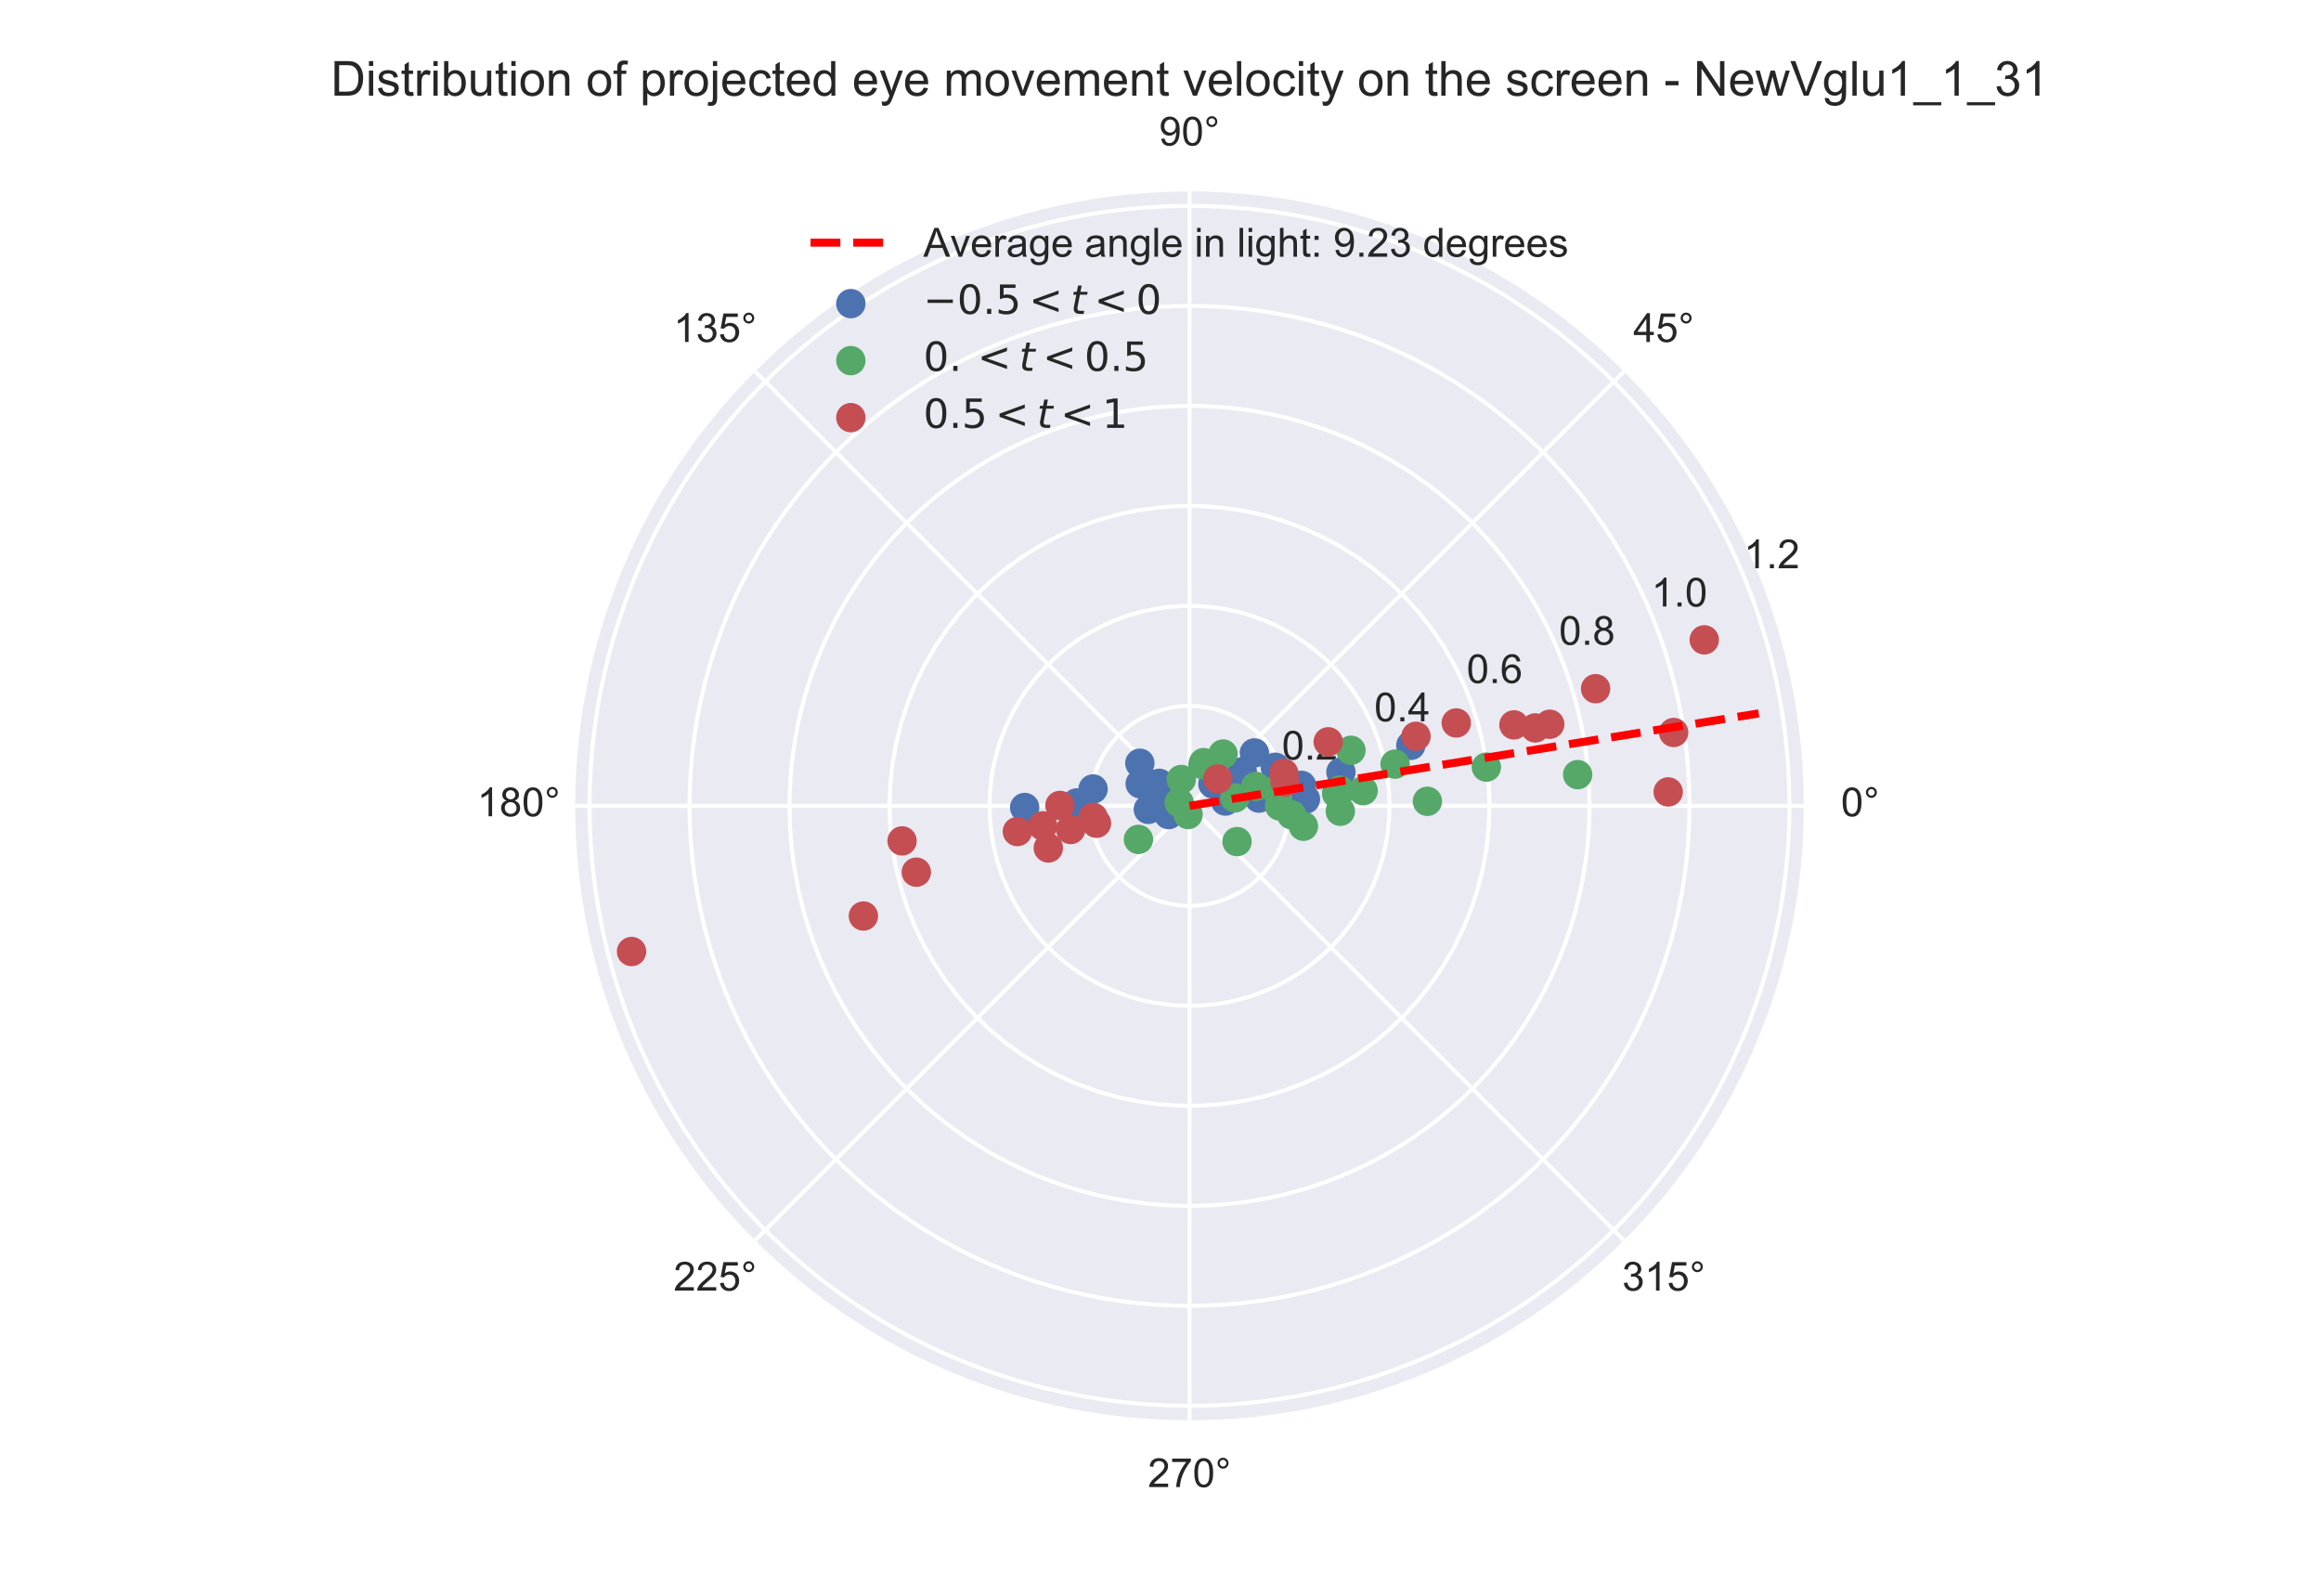 <?xml version="1.0" encoding="utf-8" standalone="no"?>
<!DOCTYPE svg PUBLIC "-//W3C//DTD SVG 1.1//EN"
  "http://www.w3.org/Graphics/SVG/1.1/DTD/svg11.dtd">
<!-- Created with matplotlib (https://matplotlib.org/) -->
<svg height="396pt" version="1.1" viewBox="0 0 576 396" width="576pt" xmlns="http://www.w3.org/2000/svg" xmlns:xlink="http://www.w3.org/1999/xlink">
 <defs>
  <style type="text/css">
*{stroke-linecap:butt;stroke-linejoin:round;}
  </style>
 </defs>
 <g id="figure_1">
  <g id="patch_1">
   <path d="M 0 396 
L 576 396 
L 576 0 
L 0 0 
z
" style="fill:#ffffff;"/>
  </g>
  <g id="axes_1">
   <g id="patch_2">
    <path d="M 447.66 199.98 
C 447.66 179.959 443.716 160.133 436.055 141.636 
C 428.393 123.139 417.162 106.331 403.005 92.174 
C 388.849 78.018 372.041 66.787 353.544 59.125 
C 335.047 51.464 315.221 47.52 295.2 47.52 
C 275.179 47.52 255.353 51.464 236.856 59.125 
C 218.359 66.787 201.551 78.018 187.394 92.174 
C 173.238 106.331 162.007 123.139 154.345 141.636 
C 146.684 160.133 142.74 179.959 142.74 199.98 
C 142.74 220.001 146.684 239.827 154.345 258.324 
C 162.007 276.821 173.238 293.629 187.394 307.786 
C 201.551 321.942 218.359 333.173 236.856 340.835 
C 255.353 348.496 275.179 352.44 295.2 352.44 
C 315.221 352.44 335.047 348.496 353.544 340.835 
C 372.041 333.173 388.849 321.942 403.005 307.786 
C 417.162 293.629 428.393 276.821 436.055 258.324 
C 443.716 239.827 447.66 220.001 447.66 199.98 
M 295.2 199.98 
C 295.2 199.98 295.2 199.98 295.2 199.98 
C 295.2 199.98 295.2 199.98 295.2 199.98 
C 295.2 199.98 295.2 199.98 295.2 199.98 
C 295.2 199.98 295.2 199.98 295.2 199.98 
C 295.2 199.98 295.2 199.98 295.2 199.98 
C 295.2 199.98 295.2 199.98 295.2 199.98 
C 295.2 199.98 295.2 199.98 295.2 199.98 
C 295.2 199.98 295.2 199.98 295.2 199.98 
C 295.2 199.98 295.2 199.98 295.2 199.98 
C 295.2 199.98 295.2 199.98 295.2 199.98 
C 295.2 199.98 295.2 199.98 295.2 199.98 
C 295.2 199.98 295.2 199.98 295.2 199.98 
C 295.2 199.98 295.2 199.98 295.2 199.98 
C 295.2 199.98 295.2 199.98 295.2 199.98 
C 295.2 199.98 295.2 199.98 295.2 199.98 
C 295.2 199.98 295.2 199.98 295.2 199.98 
M 447.66 199.98 
z
" style="fill:#eaeaf2;"/>
   </g>
   <g id="matplotlib.axis_1">
    <g id="xtick_1">
     <g id="line2d_1">
      <path clip-path="url(#pe703e312e0)" d="M 295.2 199.98 
L 447.66 199.98 
" style="fill:none;stroke:#ffffff;stroke-linecap:round;"/>
     </g>
     <g id="text_1">
      <!-- 0° -->
      <defs>
       <path d="M 4.156 35.297 
Q 4.156 48 6.766 55.734 
Q 9.375 63.484 14.516 67.672 
Q 19.672 71.875 27.484 71.875 
Q 33.25 71.875 37.594 69.547 
Q 41.938 67.234 44.766 62.859 
Q 47.609 58.5 49.219 52.219 
Q 50.828 45.953 50.828 35.297 
Q 50.828 22.703 48.234 14.969 
Q 45.656 7.234 40.5 3 
Q 35.359 -1.219 27.484 -1.219 
Q 17.141 -1.219 11.234 6.203 
Q 4.156 15.141 4.156 35.297 
z
M 13.188 35.297 
Q 13.188 17.672 17.312 11.828 
Q 21.438 6 27.484 6 
Q 33.547 6 37.672 11.859 
Q 41.797 17.719 41.797 35.297 
Q 41.797 52.984 37.672 58.781 
Q 33.547 64.594 27.391 64.594 
Q 21.344 64.594 17.719 59.469 
Q 13.188 52.938 13.188 35.297 
z
" id="ArialMT-48"/>
       <path d="M 6.25 59.281 
Q 6.25 64.891 10.219 68.844 
Q 14.203 72.797 19.781 72.797 
Q 25.438 72.797 29.391 68.844 
Q 33.344 64.891 33.344 59.281 
Q 33.344 53.656 29.359 49.672 
Q 25.391 45.703 19.781 45.703 
Q 14.203 45.703 10.219 49.656 
Q 6.25 53.609 6.25 59.281 
z
M 11.578 59.281 
Q 11.578 55.859 13.984 53.438 
Q 16.406 51.031 19.828 51.031 
Q 23.188 51.031 25.609 53.438 
Q 28.031 55.859 28.031 59.281 
Q 28.031 62.703 25.609 65.109 
Q 23.188 67.531 19.828 67.531 
Q 16.406 67.531 13.984 65.109 
Q 11.578 62.703 11.578 59.281 
z
" id="ArialMT-176"/>
      </defs>
      <g style="fill:#262626;" transform="translate(456.88 202.565)scale(0.1 -0.1)">
       <use xlink:href="#ArialMT-48"/>
       <use x="55.615" xlink:href="#ArialMT-176"/>
      </g>
     </g>
    </g>
    <g id="xtick_2">
     <g id="line2d_2">
      <path clip-path="url(#pe703e312e0)" d="M 295.2 199.98 
L 403.005 92.174 
" style="fill:none;stroke:#ffffff;stroke-linecap:round;"/>
     </g>
     <g id="text_2">
      <!-- 45° -->
      <defs>
       <path d="M 32.328 0 
L 32.328 17.141 
L 1.266 17.141 
L 1.266 25.203 
L 33.938 71.578 
L 41.109 71.578 
L 41.109 25.203 
L 50.781 25.203 
L 50.781 17.141 
L 41.109 17.141 
L 41.109 0 
z
M 32.328 25.203 
L 32.328 57.469 
L 9.906 25.203 
z
" id="ArialMT-52"/>
       <path d="M 4.156 18.75 
L 13.375 19.531 
Q 14.406 12.797 18.141 9.391 
Q 21.875 6 27.156 6 
Q 33.5 6 37.891 10.781 
Q 42.281 15.578 42.281 23.484 
Q 42.281 31 38.062 35.344 
Q 33.844 39.703 27 39.703 
Q 22.75 39.703 19.328 37.766 
Q 15.922 35.844 13.969 32.766 
L 5.719 33.844 
L 12.641 70.609 
L 48.25 70.609 
L 48.25 62.203 
L 19.672 62.203 
L 15.828 42.969 
Q 22.266 47.469 29.344 47.469 
Q 38.719 47.469 45.156 40.969 
Q 51.609 34.469 51.609 24.266 
Q 51.609 14.547 45.953 7.469 
Q 39.062 -1.219 27.156 -1.219 
Q 17.391 -1.219 11.203 4.25 
Q 5.031 9.719 4.156 18.75 
z
" id="ArialMT-53"/>
      </defs>
      <g style="fill:#262626;" transform="translate(405.345 84.86)scale(0.1 -0.1)">
       <use xlink:href="#ArialMT-52"/>
       <use x="55.615" xlink:href="#ArialMT-53"/>
       <use x="111.23" xlink:href="#ArialMT-176"/>
      </g>
     </g>
    </g>
    <g id="xtick_3">
     <g id="line2d_3">
      <path clip-path="url(#pe703e312e0)" d="M 295.2 199.98 
L 295.2 47.52 
" style="fill:none;stroke:#ffffff;stroke-linecap:round;"/>
     </g>
     <g id="text_3">
      <!-- 90° -->
      <defs>
       <path d="M 5.469 16.547 
L 13.922 17.328 
Q 14.984 11.375 18.016 8.688 
Q 21.047 6 25.781 6 
Q 29.828 6 32.875 7.859 
Q 35.938 9.719 37.891 12.812 
Q 39.844 15.922 41.156 21.188 
Q 42.484 26.469 42.484 31.938 
Q 42.484 32.516 42.438 33.688 
Q 39.797 29.5 35.234 26.875 
Q 30.672 24.266 25.344 24.266 
Q 16.453 24.266 10.297 30.703 
Q 4.156 37.156 4.156 47.703 
Q 4.156 58.594 10.578 65.234 
Q 17 71.875 26.656 71.875 
Q 33.641 71.875 39.422 68.109 
Q 45.219 64.359 48.219 57.391 
Q 51.219 50.438 51.219 37.25 
Q 51.219 23.531 48.234 15.406 
Q 45.266 7.281 39.375 3.031 
Q 33.5 -1.219 25.594 -1.219 
Q 17.188 -1.219 11.859 3.438 
Q 6.547 8.109 5.469 16.547 
z
M 41.453 48.141 
Q 41.453 55.719 37.422 60.156 
Q 33.406 64.594 27.734 64.594 
Q 21.875 64.594 17.531 59.812 
Q 13.188 55.031 13.188 47.406 
Q 13.188 40.578 17.312 36.297 
Q 21.438 32.031 27.484 32.031 
Q 33.594 32.031 37.516 36.297 
Q 41.453 40.578 41.453 48.141 
z
" id="ArialMT-57"/>
      </defs>
      <g style="fill:#262626;" transform="translate(287.64 36.105)scale(0.1 -0.1)">
       <use xlink:href="#ArialMT-57"/>
       <use x="55.615" xlink:href="#ArialMT-48"/>
       <use x="111.23" xlink:href="#ArialMT-176"/>
      </g>
     </g>
    </g>
    <g id="xtick_4">
     <g id="line2d_4">
      <path clip-path="url(#pe703e312e0)" d="M 295.2 199.98 
L 187.394 92.174 
" style="fill:none;stroke:#ffffff;stroke-linecap:round;"/>
     </g>
     <g id="text_4">
      <!-- 135° -->
      <defs>
       <path d="M 37.25 0 
L 28.469 0 
L 28.469 56 
Q 25.297 52.984 20.141 49.953 
Q 14.984 46.922 10.891 45.406 
L 10.891 53.906 
Q 18.266 57.375 23.781 62.297 
Q 29.297 67.234 31.594 71.875 
L 37.25 71.875 
z
" id="ArialMT-49"/>
       <path d="M 4.203 18.891 
L 12.984 20.062 
Q 14.5 12.594 18.141 9.297 
Q 21.781 6 27 6 
Q 33.203 6 37.469 10.297 
Q 41.75 14.594 41.75 20.953 
Q 41.75 27 37.797 30.922 
Q 33.844 34.859 27.734 34.859 
Q 25.25 34.859 21.531 33.891 
L 22.516 41.609 
Q 23.391 41.5 23.922 41.5 
Q 29.547 41.5 34.031 44.422 
Q 38.531 47.359 38.531 53.469 
Q 38.531 58.297 35.25 61.469 
Q 31.984 64.656 26.812 64.656 
Q 21.688 64.656 18.266 61.422 
Q 14.844 58.203 13.875 51.766 
L 5.078 53.328 
Q 6.688 62.156 12.391 67.016 
Q 18.109 71.875 26.609 71.875 
Q 32.469 71.875 37.391 69.359 
Q 42.328 66.844 44.938 62.5 
Q 47.562 58.156 47.562 53.266 
Q 47.562 48.641 45.062 44.828 
Q 42.578 41.016 37.703 38.766 
Q 44.047 37.312 47.562 32.688 
Q 51.078 28.078 51.078 21.141 
Q 51.078 11.766 44.234 5.25 
Q 37.406 -1.266 26.953 -1.266 
Q 17.531 -1.266 11.297 4.344 
Q 5.078 9.969 4.203 18.891 
z
" id="ArialMT-51"/>
      </defs>
      <g style="fill:#262626;" transform="translate(167.154 84.86)scale(0.1 -0.1)">
       <use xlink:href="#ArialMT-49"/>
       <use x="55.615" xlink:href="#ArialMT-51"/>
       <use x="111.23" xlink:href="#ArialMT-53"/>
       <use x="166.846" xlink:href="#ArialMT-176"/>
      </g>
     </g>
    </g>
    <g id="xtick_5">
     <g id="line2d_5">
      <path clip-path="url(#pe703e312e0)" d="M 295.2 199.98 
L 142.74 199.98 
" style="fill:none;stroke:#ffffff;stroke-linecap:round;"/>
     </g>
     <g id="text_5">
      <!-- 180° -->
      <defs>
       <path d="M 17.672 38.812 
Q 12.203 40.828 9.562 44.531 
Q 6.938 48.25 6.938 53.422 
Q 6.938 61.234 12.547 66.547 
Q 18.172 71.875 27.484 71.875 
Q 36.859 71.875 42.578 66.422 
Q 48.297 60.984 48.297 53.172 
Q 48.297 48.188 45.672 44.5 
Q 43.062 40.828 37.75 38.812 
Q 44.344 36.672 47.781 31.875 
Q 51.219 27.094 51.219 20.453 
Q 51.219 11.281 44.719 5.031 
Q 38.234 -1.219 27.641 -1.219 
Q 17.047 -1.219 10.547 5.047 
Q 4.047 11.328 4.047 20.703 
Q 4.047 27.688 7.594 32.391 
Q 11.141 37.109 17.672 38.812 
z
M 15.922 53.719 
Q 15.922 48.641 19.188 45.406 
Q 22.469 42.188 27.688 42.188 
Q 32.766 42.188 36.016 45.375 
Q 39.266 48.578 39.266 53.219 
Q 39.266 58.062 35.906 61.359 
Q 32.562 64.656 27.594 64.656 
Q 22.562 64.656 19.234 61.422 
Q 15.922 58.203 15.922 53.719 
z
M 13.094 20.656 
Q 13.094 16.891 14.875 13.375 
Q 16.656 9.859 20.172 7.922 
Q 23.688 6 27.734 6 
Q 34.031 6 38.125 10.047 
Q 42.234 14.109 42.234 20.359 
Q 42.234 26.703 38.016 30.859 
Q 33.797 35.016 27.438 35.016 
Q 21.234 35.016 17.156 30.906 
Q 13.094 26.812 13.094 20.656 
z
" id="ArialMT-56"/>
      </defs>
      <g style="fill:#262626;" transform="translate(118.399 202.565)scale(0.1 -0.1)">
       <use xlink:href="#ArialMT-49"/>
       <use x="55.615" xlink:href="#ArialMT-56"/>
       <use x="111.23" xlink:href="#ArialMT-48"/>
       <use x="166.846" xlink:href="#ArialMT-176"/>
      </g>
     </g>
    </g>
    <g id="xtick_6">
     <g id="line2d_6">
      <path clip-path="url(#pe703e312e0)" d="M 295.2 199.98 
L 187.394 307.786 
" style="fill:none;stroke:#ffffff;stroke-linecap:round;"/>
     </g>
     <g id="text_6">
      <!-- 225° -->
      <defs>
       <path d="M 50.344 8.453 
L 50.344 0 
L 3.031 0 
Q 2.938 3.172 4.047 6.109 
Q 5.859 10.938 9.828 15.625 
Q 13.812 20.312 21.344 26.469 
Q 33.016 36.031 37.109 41.625 
Q 41.219 47.219 41.219 52.203 
Q 41.219 57.422 37.469 61 
Q 33.734 64.594 27.734 64.594 
Q 21.391 64.594 17.578 60.781 
Q 13.766 56.984 13.719 50.25 
L 4.688 51.172 
Q 5.609 61.281 11.656 66.578 
Q 17.719 71.875 27.938 71.875 
Q 38.234 71.875 44.234 66.156 
Q 50.25 60.453 50.25 52 
Q 50.25 47.703 48.484 43.547 
Q 46.734 39.406 42.656 34.812 
Q 38.578 30.219 29.109 22.219 
Q 21.188 15.578 18.938 13.203 
Q 16.703 10.844 15.234 8.453 
z
" id="ArialMT-50"/>
      </defs>
      <g style="fill:#262626;" transform="translate(167.154 320.27)scale(0.1 -0.1)">
       <use xlink:href="#ArialMT-50"/>
       <use x="55.615" xlink:href="#ArialMT-50"/>
       <use x="111.23" xlink:href="#ArialMT-53"/>
       <use x="166.846" xlink:href="#ArialMT-176"/>
      </g>
     </g>
    </g>
    <g id="xtick_7">
     <g id="line2d_7">
      <path clip-path="url(#pe703e312e0)" d="M 295.2 199.98 
L 295.2 352.44 
" style="fill:none;stroke:#ffffff;stroke-linecap:round;"/>
     </g>
     <g id="text_7">
      <!-- 270° -->
      <defs>
       <path d="M 4.734 62.203 
L 4.734 70.656 
L 51.078 70.656 
L 51.078 63.812 
Q 44.234 56.547 37.516 44.484 
Q 30.812 32.422 27.156 19.672 
Q 24.516 10.688 23.781 0 
L 14.75 0 
Q 14.891 8.453 18.062 20.406 
Q 21.234 32.375 27.172 43.484 
Q 33.109 54.594 39.797 62.203 
z
" id="ArialMT-55"/>
      </defs>
      <g style="fill:#262626;" transform="translate(284.859 369.025)scale(0.1 -0.1)">
       <use xlink:href="#ArialMT-50"/>
       <use x="55.615" xlink:href="#ArialMT-55"/>
       <use x="111.23" xlink:href="#ArialMT-48"/>
       <use x="166.846" xlink:href="#ArialMT-176"/>
      </g>
     </g>
    </g>
    <g id="xtick_8">
     <g id="line2d_8">
      <path clip-path="url(#pe703e312e0)" d="M 295.2 199.98 
L 403.005 307.786 
" style="fill:none;stroke:#ffffff;stroke-linecap:round;"/>
     </g>
     <g id="text_8">
      <!-- 315° -->
      <g style="fill:#262626;" transform="translate(402.564 320.27)scale(0.1 -0.1)">
       <use xlink:href="#ArialMT-51"/>
       <use x="55.615" xlink:href="#ArialMT-49"/>
       <use x="111.23" xlink:href="#ArialMT-53"/>
       <use x="166.846" xlink:href="#ArialMT-176"/>
      </g>
     </g>
    </g>
   </g>
   <g id="matplotlib.axis_2">
    <g id="ytick_1">
     <g id="line2d_9">
      <path clip-path="url(#pe703e312e0)" d="M 320.015 199.98 
L 319.879 197.386 
L 319.473 194.821 
L 318.801 192.312 
L 317.87 189.887 
L 316.691 187.572 
L 315.276 185.394 
L 313.641 183.375 
L 311.805 181.539 
L 309.786 179.904 
L 307.608 178.489 
L 305.293 177.31 
L 302.868 176.379 
L 300.359 175.707 
L 297.794 175.301 
L 295.2 175.165 
L 292.606 175.301 
L 290.041 175.707 
L 287.532 176.379 
L 285.107 177.31 
L 282.792 178.489 
L 280.614 179.904 
L 278.595 181.539 
L 276.759 183.375 
L 275.124 185.394 
L 273.709 187.572 
L 272.53 189.887 
L 271.599 192.312 
L 270.927 194.821 
L 270.521 197.386 
L 270.385 199.98 
L 270.521 202.574 
L 270.927 205.139 
L 271.599 207.648 
L 272.53 210.073 
L 273.709 212.388 
L 275.124 214.566 
L 276.759 216.585 
L 278.595 218.421 
L 280.614 220.056 
L 282.792 221.471 
L 285.107 222.65 
L 287.532 223.581 
L 290.041 224.253 
L 292.606 224.659 
L 295.2 224.795 
L 297.794 224.659 
L 300.359 224.253 
L 302.868 223.581 
L 305.293 222.65 
L 307.608 221.471 
L 309.786 220.056 
L 311.805 218.421 
L 313.641 216.585 
L 315.276 214.566 
L 316.691 212.388 
L 317.87 210.073 
L 318.801 207.648 
L 319.473 205.139 
L 319.879 202.574 
L 320.015 199.98 
L 320.015 199.98 
" style="fill:none;stroke:#ffffff;stroke-linecap:round;"/>
     </g>
     <g id="text_9">
      <!-- 0.2 -->
      <defs>
       <path d="M 9.078 0 
L 9.078 10.016 
L 19.094 10.016 
L 19.094 0 
z
" id="ArialMT-46"/>
      </defs>
      <g style="fill:#262626;" transform="translate(318.126 188.496)scale(0.1 -0.1)">
       <use xlink:href="#ArialMT-48"/>
       <use x="55.615" xlink:href="#ArialMT-46"/>
       <use x="83.398" xlink:href="#ArialMT-50"/>
      </g>
     </g>
    </g>
    <g id="ytick_2">
     <g id="line2d_10">
      <path clip-path="url(#pe703e312e0)" d="M 344.831 199.98 
L 344.71 196.518 
L 344.348 193.073 
L 343.746 189.661 
L 342.908 186.3 
L 341.838 183.005 
L 340.54 179.793 
L 339.021 176.68 
L 337.289 173.68 
L 335.352 170.808 
L 333.219 168.078 
L 330.901 165.504 
L 328.409 163.097 
L 325.756 160.87 
L 322.953 158.834 
L 320.015 156.999 
L 316.957 155.372 
L 313.792 153.963 
L 310.537 152.778 
L 307.207 151.824 
L 303.818 151.103 
L 300.388 150.621 
L 296.932 150.38 
L 293.468 150.38 
L 290.012 150.621 
L 286.582 151.103 
L 283.193 151.824 
L 279.863 152.778 
L 276.608 153.963 
L 273.443 155.372 
L 270.385 156.999 
L 267.447 158.834 
L 264.644 160.87 
L 261.991 163.097 
L 259.499 165.504 
L 257.181 168.078 
L 255.048 170.808 
L 253.111 173.68 
L 251.379 176.68 
L 249.86 179.793 
L 248.562 183.005 
L 247.492 186.3 
L 246.654 189.661 
L 246.052 193.073 
L 245.69 196.518 
L 245.569 199.98 
L 245.69 203.442 
L 246.052 206.887 
L 246.654 210.299 
L 247.492 213.66 
L 248.562 216.955 
L 249.86 220.167 
L 251.379 223.28 
L 253.111 226.28 
L 255.048 229.152 
L 257.181 231.882 
L 259.499 234.456 
L 261.991 236.863 
L 264.644 239.09 
L 267.447 241.126 
L 270.385 242.961 
L 273.443 244.588 
L 276.608 245.997 
L 279.863 247.182 
L 283.193 248.136 
L 286.582 248.857 
L 290.012 249.339 
L 293.468 249.58 
L 296.932 249.58 
L 300.388 249.339 
L 303.818 248.857 
L 307.207 248.136 
L 310.537 247.182 
L 313.792 245.997 
L 316.957 244.588 
L 320.015 242.961 
L 322.953 241.126 
L 325.756 239.09 
L 328.409 236.863 
L 330.901 234.456 
L 333.219 231.882 
L 335.352 229.152 
L 337.289 226.28 
L 339.021 223.28 
L 340.54 220.167 
L 341.838 216.955 
L 342.908 213.66 
L 343.746 210.299 
L 344.348 206.887 
L 344.71 203.442 
L 344.831 199.98 
L 344.831 199.98 
" style="fill:none;stroke:#ffffff;stroke-linecap:round;"/>
     </g>
     <g id="text_10">
      <!-- 0.4 -->
      <g style="fill:#262626;" transform="translate(341.053 179)scale(0.1 -0.1)">
       <use xlink:href="#ArialMT-48"/>
       <use x="55.615" xlink:href="#ArialMT-46"/>
       <use x="83.398" xlink:href="#ArialMT-52"/>
      </g>
     </g>
    </g>
    <g id="ytick_3">
     <g id="line2d_11">
      <path clip-path="url(#pe703e312e0)" d="M 369.646 199.98 
L 369.465 194.787 
L 368.922 189.619 
L 368.019 184.502 
L 366.762 179.46 
L 365.156 174.518 
L 363.21 169.7 
L 360.932 165.03 
L 358.334 160.53 
L 355.428 156.222 
L 352.229 152.127 
L 348.752 148.265 
L 345.014 144.656 
L 341.034 141.316 
L 336.83 138.261 
L 332.423 135.508 
L 327.835 133.068 
L 323.088 130.955 
L 318.205 129.178 
L 313.21 127.745 
L 308.127 126.665 
L 302.982 125.942 
L 297.798 125.579 
L 292.602 125.579 
L 287.418 125.942 
L 282.273 126.665 
L 277.19 127.745 
L 272.195 129.178 
L 267.312 130.955 
L 262.565 133.068 
L 257.977 135.508 
L 253.57 138.261 
L 249.366 141.316 
L 245.386 144.656 
L 241.648 148.265 
L 238.171 152.127 
L 234.972 156.222 
L 232.066 160.53 
L 229.468 165.03 
L 227.19 169.7 
L 225.244 174.518 
L 223.638 179.46 
L 222.381 184.502 
L 221.478 189.619 
L 220.935 194.787 
L 220.754 199.98 
L 220.935 205.173 
L 221.478 210.341 
L 222.381 215.458 
L 223.638 220.5 
L 225.244 225.442 
L 227.19 230.26 
L 229.468 234.93 
L 232.066 239.43 
L 234.972 243.738 
L 238.171 247.833 
L 241.648 251.695 
L 245.386 255.304 
L 249.366 258.644 
L 253.57 261.699 
L 257.977 264.452 
L 262.565 266.892 
L 267.312 269.005 
L 272.195 270.782 
L 277.19 272.215 
L 282.273 273.295 
L 287.418 274.018 
L 292.602 274.381 
L 297.798 274.381 
L 302.982 274.018 
L 308.127 273.295 
L 313.21 272.215 
L 318.205 270.782 
L 323.088 269.005 
L 327.835 266.892 
L 332.423 264.452 
L 336.83 261.699 
L 341.034 258.644 
L 345.014 255.304 
L 348.752 251.695 
L 352.229 247.833 
L 355.428 243.738 
L 358.334 239.43 
L 360.932 234.93 
L 363.21 230.26 
L 365.156 225.442 
L 366.762 220.5 
L 368.019 215.458 
L 368.922 210.341 
L 369.465 205.173 
L 369.646 199.98 
L 369.646 199.98 
" style="fill:none;stroke:#ffffff;stroke-linecap:round;"/>
     </g>
     <g id="text_11">
      <!-- 0.6 -->
      <defs>
       <path d="M 49.75 54.047 
L 41.016 53.375 
Q 39.844 58.547 37.703 60.891 
Q 34.125 64.656 28.906 64.656 
Q 24.703 64.656 21.531 62.312 
Q 17.391 59.281 14.984 53.469 
Q 12.594 47.656 12.5 36.922 
Q 15.672 41.75 20.266 44.094 
Q 24.859 46.438 29.891 46.438 
Q 38.672 46.438 44.844 39.969 
Q 51.031 33.5 51.031 23.25 
Q 51.031 16.5 48.125 10.719 
Q 45.219 4.938 40.141 1.859 
Q 35.062 -1.219 28.609 -1.219 
Q 17.625 -1.219 10.688 6.859 
Q 3.766 14.938 3.766 33.5 
Q 3.766 54.25 11.422 63.672 
Q 18.109 71.875 29.438 71.875 
Q 37.891 71.875 43.281 67.141 
Q 48.688 62.406 49.75 54.047 
z
M 13.875 23.188 
Q 13.875 18.656 15.797 14.5 
Q 17.719 10.359 21.188 8.172 
Q 24.656 6 28.469 6 
Q 34.031 6 38.031 10.484 
Q 42.047 14.984 42.047 22.703 
Q 42.047 30.125 38.078 34.391 
Q 34.125 38.672 28.125 38.672 
Q 22.172 38.672 18.016 34.391 
Q 13.875 30.125 13.875 23.188 
z
" id="ArialMT-54"/>
      </defs>
      <g style="fill:#262626;" transform="translate(363.979 169.503)scale(0.1 -0.1)">
       <use xlink:href="#ArialMT-48"/>
       <use x="55.615" xlink:href="#ArialMT-46"/>
       <use x="83.398" xlink:href="#ArialMT-54"/>
      </g>
     </g>
    </g>
    <g id="ytick_4">
     <g id="line2d_12">
      <path clip-path="url(#pe703e312e0)" d="M 394.461 199.98 
L 394.401 196.516 
L 394.22 193.056 
L 393.918 189.604 
L 393.495 186.165 
L 392.953 182.743 
L 392.292 179.342 
L 391.513 175.967 
L 390.616 172.62 
L 389.603 169.307 
L 388.475 166.031 
L 387.234 162.796 
L 385.88 159.607 
L 384.416 156.467 
L 382.843 153.38 
L 381.163 150.349 
L 379.378 147.38 
L 377.491 144.474 
L 375.504 141.636 
L 373.419 138.869 
L 371.239 136.176 
L 368.966 133.561 
L 366.603 131.027 
L 364.153 128.577 
L 361.619 126.214 
L 359.004 123.941 
L 356.311 121.761 
L 353.544 119.676 
L 350.706 117.689 
L 347.8 115.802 
L 344.831 114.017 
L 341.8 112.337 
L 338.713 110.764 
L 335.573 109.3 
L 332.384 107.946 
L 329.149 106.705 
L 325.873 105.577 
L 322.56 104.564 
L 319.213 103.667 
L 315.838 102.888 
L 312.437 102.227 
L 309.015 101.685 
L 305.576 101.262 
L 302.124 100.96 
L 298.664 100.779 
L 295.2 100.719 
L 291.736 100.779 
L 288.276 100.96 
L 284.824 101.262 
L 281.385 101.685 
L 277.963 102.227 
L 274.562 102.888 
L 271.187 103.667 
L 267.84 104.564 
L 264.527 105.577 
L 261.251 106.705 
L 258.016 107.946 
L 254.827 109.3 
L 251.687 110.764 
L 248.6 112.337 
L 245.569 114.017 
L 242.6 115.802 
L 239.694 117.689 
L 236.856 119.676 
L 234.089 121.761 
L 231.396 123.941 
L 228.781 126.214 
L 226.247 128.577 
L 223.797 131.027 
L 221.434 133.561 
L 219.161 136.176 
L 216.981 138.869 
L 214.896 141.636 
L 212.909 144.474 
L 211.022 147.38 
L 209.237 150.349 
L 207.557 153.38 
L 205.984 156.467 
L 204.52 159.607 
L 203.166 162.796 
L 201.925 166.031 
L 200.797 169.307 
L 199.784 172.62 
L 198.887 175.967 
L 198.108 179.342 
L 197.447 182.743 
L 196.905 186.165 
L 196.482 189.604 
L 196.18 193.056 
L 195.999 196.516 
L 195.939 199.98 
L 195.999 203.444 
L 196.18 206.904 
L 196.482 210.356 
L 196.905 213.795 
L 197.447 217.217 
L 198.108 220.618 
L 198.887 223.993 
L 199.784 227.34 
L 200.797 230.653 
L 201.925 233.929 
L 203.166 237.164 
L 204.52 240.353 
L 205.984 243.493 
L 207.557 246.58 
L 209.237 249.611 
L 211.022 252.58 
L 212.909 255.486 
L 214.896 258.324 
L 216.981 261.091 
L 219.161 263.784 
L 221.434 266.399 
L 223.797 268.933 
L 226.247 271.383 
L 228.781 273.746 
L 231.396 276.019 
L 234.089 278.199 
L 236.856 280.284 
L 239.694 282.271 
L 242.6 284.158 
L 245.569 285.943 
L 248.6 287.623 
L 251.687 289.196 
L 254.827 290.66 
L 258.016 292.014 
L 261.251 293.255 
L 264.527 294.383 
L 267.84 295.396 
L 271.187 296.293 
L 274.562 297.072 
L 277.963 297.733 
L 281.385 298.275 
L 284.824 298.698 
L 288.276 299 
L 291.736 299.181 
L 295.2 299.241 
L 298.664 299.181 
L 302.124 299 
L 305.576 298.698 
L 309.015 298.275 
L 312.437 297.733 
L 315.838 297.072 
L 319.213 296.293 
L 322.56 295.396 
L 325.873 294.383 
L 329.149 293.255 
L 332.384 292.014 
L 335.573 290.66 
L 338.713 289.196 
L 341.8 287.623 
L 344.831 285.943 
L 347.8 284.158 
L 350.706 282.271 
L 353.544 280.284 
L 356.311 278.199 
L 359.004 276.019 
L 361.619 273.746 
L 364.153 271.383 
L 366.603 268.933 
L 368.966 266.399 
L 371.239 263.784 
L 373.419 261.091 
L 375.504 258.324 
L 377.491 255.486 
L 379.378 252.58 
L 381.163 249.611 
L 382.843 246.58 
L 384.416 243.493 
L 385.88 240.353 
L 387.234 237.164 
L 388.475 233.929 
L 389.603 230.653 
L 390.616 227.34 
L 391.513 223.993 
L 392.292 220.618 
L 392.953 217.217 
L 393.495 213.795 
L 393.918 210.356 
L 394.22 206.904 
L 394.401 203.444 
L 394.461 199.98 
L 394.461 199.98 
" style="fill:none;stroke:#ffffff;stroke-linecap:round;"/>
     </g>
     <g id="text_12">
      <!-- 0.8 -->
      <g style="fill:#262626;" transform="translate(386.906 160.007)scale(0.1 -0.1)">
       <use xlink:href="#ArialMT-48"/>
       <use x="55.615" xlink:href="#ArialMT-46"/>
       <use x="83.398" xlink:href="#ArialMT-56"/>
      </g>
     </g>
    </g>
    <g id="ytick_5">
     <g id="line2d_13">
      <path clip-path="url(#pe703e312e0)" d="M 419.277 199.98 
L 419.201 195.65 
L 418.974 191.325 
L 418.597 187.01 
L 418.069 182.712 
L 417.392 178.434 
L 416.565 174.183 
L 415.591 169.963 
L 414.47 165.78 
L 413.204 161.638 
L 411.794 157.543 
L 410.242 153.5 
L 408.55 149.513 
L 406.719 145.588 
L 404.753 141.73 
L 402.654 137.942 
L 400.423 134.229 
L 398.064 130.597 
L 395.58 127.05 
L 392.974 123.591 
L 390.248 120.225 
L 387.407 116.957 
L 384.453 113.789 
L 381.391 110.727 
L 378.224 107.773 
L 374.955 104.932 
L 371.589 102.206 
L 368.13 99.6 
L 364.583 97.116 
L 360.951 94.757 
L 357.238 92.526 
L 353.45 90.427 
L 349.592 88.461 
L 345.667 86.63 
L 341.68 84.938 
L 337.637 83.386 
L 333.542 81.976 
L 329.4 80.71 
L 325.217 79.589 
L 320.997 78.615 
L 316.746 77.788 
L 312.468 77.111 
L 308.17 76.583 
L 303.855 76.206 
L 299.53 75.979 
L 295.2 75.903 
L 290.87 75.979 
L 286.545 76.206 
L 282.23 76.583 
L 277.932 77.111 
L 273.654 77.788 
L 269.403 78.615 
L 265.183 79.589 
L 261 80.71 
L 256.858 81.976 
L 252.763 83.386 
L 248.72 84.938 
L 244.733 86.63 
L 240.808 88.461 
L 236.95 90.427 
L 233.162 92.526 
L 229.449 94.757 
L 225.817 97.116 
L 222.27 99.6 
L 218.811 102.206 
L 215.445 104.932 
L 212.177 107.773 
L 209.009 110.727 
L 205.947 113.789 
L 202.993 116.957 
L 200.152 120.225 
L 197.426 123.591 
L 194.82 127.05 
L 192.336 130.597 
L 189.977 134.229 
L 187.746 137.942 
L 185.647 141.73 
L 183.681 145.588 
L 181.85 149.513 
L 180.158 153.5 
L 178.606 157.543 
L 177.196 161.638 
L 175.93 165.78 
L 174.809 169.963 
L 173.835 174.183 
L 173.008 178.434 
L 172.331 182.712 
L 171.803 187.01 
L 171.426 191.325 
L 171.199 195.65 
L 171.123 199.98 
L 171.199 204.31 
L 171.426 208.635 
L 171.803 212.95 
L 172.331 217.248 
L 173.008 221.526 
L 173.835 225.777 
L 174.809 229.997 
L 175.93 234.18 
L 177.196 238.322 
L 178.606 242.417 
L 180.158 246.46 
L 181.85 250.447 
L 183.681 254.372 
L 185.647 258.23 
L 187.746 262.018 
L 189.977 265.731 
L 192.336 269.363 
L 194.82 272.91 
L 197.426 276.369 
L 200.152 279.735 
L 202.993 283.003 
L 205.947 286.171 
L 209.009 289.233 
L 212.177 292.187 
L 215.445 295.028 
L 218.811 297.754 
L 222.27 300.36 
L 225.817 302.844 
L 229.449 305.203 
L 233.162 307.434 
L 236.95 309.533 
L 240.808 311.499 
L 244.733 313.33 
L 248.72 315.022 
L 252.763 316.574 
L 256.858 317.984 
L 261 319.25 
L 265.183 320.371 
L 269.403 321.345 
L 273.654 322.172 
L 277.932 322.849 
L 282.23 323.377 
L 286.545 323.754 
L 290.87 323.981 
L 295.2 324.057 
L 299.53 323.981 
L 303.855 323.754 
L 308.17 323.377 
L 312.468 322.849 
L 316.746 322.172 
L 320.997 321.345 
L 325.217 320.371 
L 329.4 319.25 
L 333.542 317.984 
L 337.637 316.574 
L 341.68 315.022 
L 345.667 313.33 
L 349.592 311.499 
L 353.45 309.533 
L 357.238 307.434 
L 360.951 305.203 
L 364.583 302.844 
L 368.13 300.36 
L 371.589 297.754 
L 374.955 295.028 
L 378.224 292.187 
L 381.391 289.233 
L 384.453 286.171 
L 387.407 283.003 
L 390.248 279.735 
L 392.974 276.369 
L 395.58 272.91 
L 398.064 269.363 
L 400.423 265.731 
L 402.654 262.018 
L 404.753 258.23 
L 406.719 254.372 
L 408.55 250.447 
L 410.242 246.46 
L 411.794 242.417 
L 413.204 238.322 
L 414.47 234.18 
L 415.591 229.997 
L 416.565 225.777 
L 417.392 221.526 
L 418.069 217.248 
L 418.597 212.95 
L 418.974 208.635 
L 419.201 204.31 
L 419.277 199.98 
L 419.277 199.98 
" style="fill:none;stroke:#ffffff;stroke-linecap:round;"/>
     </g>
     <g id="text_13">
      <!-- 1.0 -->
      <g style="fill:#262626;" transform="translate(409.832 150.51)scale(0.1 -0.1)">
       <use xlink:href="#ArialMT-49"/>
       <use x="55.615" xlink:href="#ArialMT-46"/>
       <use x="83.398" xlink:href="#ArialMT-48"/>
      </g>
     </g>
    </g>
    <g id="ytick_6">
     <g id="line2d_14">
      <path clip-path="url(#pe703e312e0)" d="M 444.092 199.98 
L 444.001 194.784 
L 443.729 189.594 
L 443.276 184.417 
L 442.643 179.258 
L 441.83 174.125 
L 440.838 169.024 
L 439.669 163.96 
L 438.324 158.94 
L 436.805 153.97 
L 435.113 149.056 
L 433.25 144.204 
L 431.22 139.42 
L 429.023 134.71 
L 426.664 130.079 
L 424.144 125.534 
L 421.468 121.079 
L 418.637 116.721 
L 415.656 112.463 
L 412.529 108.313 
L 409.258 104.274 
L 405.848 100.352 
L 402.304 96.551 
L 398.629 92.876 
L 394.828 89.332 
L 390.906 85.922 
L 386.867 82.651 
L 382.717 79.524 
L 378.459 76.543 
L 374.101 73.712 
L 369.646 71.036 
L 365.101 68.516 
L 360.47 66.157 
L 355.76 63.96 
L 350.976 61.93 
L 346.124 60.067 
L 341.21 58.375 
L 336.24 56.856 
L 331.22 55.511 
L 326.156 54.342 
L 321.055 53.35 
L 315.922 52.537 
L 310.763 51.904 
L 305.586 51.451 
L 300.396 51.179 
L 295.2 51.088 
L 290.004 51.179 
L 284.814 51.451 
L 279.637 51.904 
L 274.478 52.537 
L 269.345 53.35 
L 264.244 54.342 
L 259.18 55.511 
L 254.16 56.856 
L 249.19 58.375 
L 244.276 60.067 
L 239.424 61.93 
L 234.64 63.96 
L 229.93 66.157 
L 225.299 68.516 
L 220.754 71.036 
L 216.299 73.712 
L 211.941 76.543 
L 207.683 79.524 
L 203.533 82.651 
L 199.494 85.922 
L 195.572 89.332 
L 191.771 92.876 
L 188.096 96.551 
L 184.552 100.352 
L 181.142 104.274 
L 177.871 108.313 
L 174.744 112.463 
L 171.763 116.721 
L 168.932 121.079 
L 166.256 125.534 
L 163.736 130.079 
L 161.377 134.71 
L 159.18 139.42 
L 157.15 144.204 
L 155.287 149.056 
L 153.595 153.97 
L 152.076 158.94 
L 150.731 163.96 
L 149.562 169.024 
L 148.57 174.125 
L 147.757 179.258 
L 147.124 184.417 
L 146.671 189.594 
L 146.399 194.784 
L 146.308 199.98 
L 146.399 205.176 
L 146.671 210.366 
L 147.124 215.543 
L 147.757 220.702 
L 148.57 225.835 
L 149.562 230.936 
L 150.731 236 
L 152.076 241.02 
L 153.595 245.99 
L 155.287 250.904 
L 157.15 255.756 
L 159.18 260.54 
L 161.377 265.25 
L 163.736 269.881 
L 166.256 274.426 
L 168.932 278.881 
L 171.763 283.239 
L 174.744 287.497 
L 177.871 291.647 
L 181.142 295.686 
L 184.552 299.608 
L 188.096 303.409 
L 191.771 307.084 
L 195.572 310.628 
L 199.494 314.038 
L 203.533 317.309 
L 207.683 320.436 
L 211.941 323.417 
L 216.299 326.248 
L 220.754 328.924 
L 225.299 331.444 
L 229.93 333.803 
L 234.64 336 
L 239.424 338.03 
L 244.276 339.893 
L 249.19 341.585 
L 254.16 343.104 
L 259.18 344.449 
L 264.244 345.618 
L 269.345 346.61 
L 274.478 347.423 
L 279.637 348.056 
L 284.814 348.509 
L 290.004 348.781 
L 295.2 348.872 
L 300.396 348.781 
L 305.586 348.509 
L 310.763 348.056 
L 315.922 347.423 
L 321.055 346.61 
L 326.156 345.618 
L 331.22 344.449 
L 336.24 343.104 
L 341.21 341.585 
L 346.124 339.893 
L 350.976 338.03 
L 355.76 336 
L 360.47 333.803 
L 365.101 331.444 
L 369.646 328.924 
L 374.101 326.248 
L 378.459 323.417 
L 382.717 320.436 
L 386.867 317.309 
L 390.906 314.038 
L 394.828 310.628 
L 398.629 307.084 
L 402.304 303.409 
L 405.848 299.608 
L 409.258 295.686 
L 412.529 291.647 
L 415.656 287.497 
L 418.637 283.239 
L 421.468 278.881 
L 424.144 274.426 
L 426.664 269.881 
L 429.023 265.25 
L 431.22 260.54 
L 433.25 255.756 
L 435.113 250.904 
L 436.805 245.99 
L 438.324 241.02 
L 439.669 236 
L 440.838 230.936 
L 441.83 225.835 
L 442.643 220.702 
L 443.276 215.543 
L 443.729 210.366 
L 444.001 205.176 
L 444.092 199.98 
L 444.092 199.98 
" style="fill:none;stroke:#ffffff;stroke-linecap:round;"/>
     </g>
     <g id="text_14">
      <!-- 1.2 -->
      <g style="fill:#262626;" transform="translate(432.758 141.014)scale(0.1 -0.1)">
       <use xlink:href="#ArialMT-49"/>
       <use x="55.615" xlink:href="#ArialMT-46"/>
       <use x="83.398" xlink:href="#ArialMT-50"/>
      </g>
     </g>
    </g>
   </g>
   <g id="PathCollection_1">
    <defs>
     <path d="M 0 3.5 
C 0.928 3.5 1.819 3.131 2.475 2.475 
C 3.131 1.819 3.5 0.928 3.5 0 
C 3.5 -0.928 3.131 -1.819 2.475 -2.475 
C 1.819 -3.131 0.928 -3.5 0 -3.5 
C -0.928 -3.5 -1.819 -3.131 -2.475 -2.475 
C -3.131 -1.819 -3.5 -0.928 -3.5 0 
C -3.5 0.928 -3.131 1.819 -2.475 2.475 
C -1.819 3.131 -0.928 3.5 0 3.5 
z
" id="m8e08217967" style="stroke:#4c72b0;stroke-width:0.3;"/>
    </defs>
    <g clip-path="url(#pe703e312e0)">
     <use style="fill:#4c72b0;stroke:#4c72b0;stroke-width:0.3;" x="311.295" xlink:href="#m8e08217967" y="186.843"/>
     <use style="fill:#4c72b0;stroke:#4c72b0;stroke-width:0.3;" x="282.874" xlink:href="#m8e08217967" y="189.402"/>
     <use style="fill:#4c72b0;stroke:#4c72b0;stroke-width:0.3;" x="282.96" xlink:href="#m8e08217967" y="194.487"/>
     <use style="fill:#4c72b0;stroke:#4c72b0;stroke-width:0.3;" x="322.987" xlink:href="#m8e08217967" y="194.886"/>
     <use style="fill:#4c72b0;stroke:#4c72b0;stroke-width:0.3;" x="301.007" xlink:href="#m8e08217967" y="194.535"/>
     <use style="fill:#4c72b0;stroke:#4c72b0;stroke-width:0.3;" x="286.038" xlink:href="#m8e08217967" y="196.878"/>
     <use style="fill:#4c72b0;stroke:#4c72b0;stroke-width:0.3;" x="316.443" xlink:href="#m8e08217967" y="197.417"/>
     <use style="fill:#4c72b0;stroke:#4c72b0;stroke-width:0.3;" x="331.781" xlink:href="#m8e08217967" y="196.662"/>
     <use style="fill:#4c72b0;stroke:#4c72b0;stroke-width:0.3;" x="287.658" xlink:href="#m8e08217967" y="194.39"/>
     <use style="fill:#4c72b0;stroke:#4c72b0;stroke-width:0.3;" x="271.268" xlink:href="#m8e08217967" y="195.793"/>
     <use style="fill:#4c72b0;stroke:#4c72b0;stroke-width:0.3;" x="285.264" xlink:href="#m8e08217967" y="194.443"/>
     <use style="fill:#4c72b0;stroke:#4c72b0;stroke-width:0.3;" x="316.493" xlink:href="#m8e08217967" y="190.392"/>
     <use style="fill:#4c72b0;stroke:#4c72b0;stroke-width:0.3;" x="350.122" xlink:href="#m8e08217967" y="184.967"/>
     <use style="fill:#4c72b0;stroke:#4c72b0;stroke-width:0.3;" x="308.294" xlink:href="#m8e08217967" y="191.506"/>
     <use style="fill:#4c72b0;stroke:#4c72b0;stroke-width:0.3;" x="254.291" xlink:href="#m8e08217967" y="200.382"/>
     <use style="fill:#4c72b0;stroke:#4c72b0;stroke-width:0.3;" x="284.982" xlink:href="#m8e08217967" y="200.857"/>
     <use style="fill:#4c72b0;stroke:#4c72b0;stroke-width:0.3;" x="304.111" xlink:href="#m8e08217967" y="198.787"/>
     <use style="fill:#4c72b0;stroke:#4c72b0;stroke-width:0.3;" x="308.372" xlink:href="#m8e08217967" y="194.512"/>
     <use style="fill:#4c72b0;stroke:#4c72b0;stroke-width:0.3;" x="332.774" xlink:href="#m8e08217967" y="191.589"/>
     <use style="fill:#4c72b0;stroke:#4c72b0;stroke-width:0.3;" x="267.186" xlink:href="#m8e08217967" y="199.264"/>
     <use style="fill:#4c72b0;stroke:#4c72b0;stroke-width:0.3;" x="290.015" xlink:href="#m8e08217967" y="202.145"/>
     <use style="fill:#4c72b0;stroke:#4c72b0;stroke-width:0.3;" x="323.968" xlink:href="#m8e08217967" y="198.331"/>
     <use style="fill:#4c72b0;stroke:#4c72b0;stroke-width:0.3;" x="312.427" xlink:href="#m8e08217967" y="198.058"/>
     <use style="fill:#4c72b0;stroke:#4c72b0;stroke-width:0.3;" x="309.635" xlink:href="#m8e08217967" y="195.615"/>
    </g>
   </g>
   <g id="PathCollection_2">
    <defs>
     <path d="M 0 3.5 
C 0.928 3.5 1.819 3.131 2.475 2.475 
C 3.131 1.819 3.5 0.928 3.5 0 
C 3.5 -0.928 3.131 -1.819 2.475 -2.475 
C 1.819 -3.131 0.928 -3.5 0 -3.5 
C -0.928 -3.5 -1.819 -3.131 -2.475 -2.475 
C -3.131 -1.819 -3.5 -0.928 -3.5 0 
C -3.5 0.928 -3.131 1.819 -2.475 2.475 
C -1.819 3.131 -0.928 3.5 0 3.5 
z
" id="m8f99a45a7e" style="stroke:#55a868;stroke-width:0.3;"/>
    </defs>
    <g clip-path="url(#pe703e312e0)">
     <use style="fill:#55a868;stroke:#55a868;stroke-width:0.3;" x="335.263" xlink:href="#m8f99a45a7e" y="186.193"/>
     <use style="fill:#55a868;stroke:#55a868;stroke-width:0.3;" x="303.521" xlink:href="#m8f99a45a7e" y="187.11"/>
     <use style="fill:#55a868;stroke:#55a868;stroke-width:0.3;" x="298.53" xlink:href="#m8f99a45a7e" y="189.777"/>
     <use style="fill:#55a868;stroke:#55a868;stroke-width:0.3;" x="298.707" xlink:href="#m8f99a45a7e" y="189.247"/>
     <use style="fill:#55a868;stroke:#55a868;stroke-width:0.3;" x="293.147" xlink:href="#m8f99a45a7e" y="193.434"/>
     <use style="fill:#55a868;stroke:#55a868;stroke-width:0.3;" x="311.637" xlink:href="#m8f99a45a7e" y="195.153"/>
     <use style="fill:#55a868;stroke:#55a868;stroke-width:0.3;" x="320.54" xlink:href="#m8f99a45a7e" y="202.219"/>
     <use style="fill:#55a868;stroke:#55a868;stroke-width:0.3;" x="306.453" xlink:href="#m8f99a45a7e" y="198.004"/>
     <use style="fill:#55a868;stroke:#55a868;stroke-width:0.3;" x="294.85" xlink:href="#m8f99a45a7e" y="202.127"/>
     <use style="fill:#55a868;stroke:#55a868;stroke-width:0.3;" x="332.627" xlink:href="#m8f99a45a7e" y="201.325"/>
     <use style="fill:#55a868;stroke:#55a868;stroke-width:0.3;" x="354.236" xlink:href="#m8f99a45a7e" y="198.849"/>
     <use style="fill:#55a868;stroke:#55a868;stroke-width:0.3;" x="332.456" xlink:href="#m8f99a45a7e" y="196.062"/>
     <use style="fill:#55a868;stroke:#55a868;stroke-width:0.3;" x="292.628" xlink:href="#m8f99a45a7e" y="199.167"/>
     <use style="fill:#55a868;stroke:#55a868;stroke-width:0.3;" x="316.651" xlink:href="#m8f99a45a7e" y="196.004"/>
     <use style="fill:#55a868;stroke:#55a868;stroke-width:0.3;" x="338.288" xlink:href="#m8f99a45a7e" y="196.219"/>
     <use style="fill:#55a868;stroke:#55a868;stroke-width:0.3;" x="332.618" xlink:href="#m8f99a45a7e" y="196.292"/>
     <use style="fill:#55a868;stroke:#55a868;stroke-width:0.3;" x="331.729" xlink:href="#m8f99a45a7e" y="196.994"/>
     <use style="fill:#55a868;stroke:#55a868;stroke-width:0.3;" x="282.526" xlink:href="#m8f99a45a7e" y="208.303"/>
     <use style="fill:#55a868;stroke:#55a868;stroke-width:0.3;" x="306.995" xlink:href="#m8f99a45a7e" y="208.848"/>
     <use style="fill:#55a868;stroke:#55a868;stroke-width:0.3;" x="391.526" xlink:href="#m8f99a45a7e" y="192.23"/>
     <use style="fill:#55a868;stroke:#55a868;stroke-width:0.3;" x="368.869" xlink:href="#m8f99a45a7e" y="190.36"/>
     <use style="fill:#55a868;stroke:#55a868;stroke-width:0.3;" x="317.548" xlink:href="#m8f99a45a7e" y="200.002"/>
     <use style="fill:#55a868;stroke:#55a868;stroke-width:0.3;" x="346.218" xlink:href="#m8f99a45a7e" y="189.623"/>
     <use style="fill:#55a868;stroke:#55a868;stroke-width:0.3;" x="323.473" xlink:href="#m8f99a45a7e" y="205.037"/>
    </g>
   </g>
   <g id="PathCollection_3">
    <defs>
     <path d="M 0 3.5 
C 0.928 3.5 1.819 3.131 2.475 2.475 
C 3.131 1.819 3.5 0.928 3.5 0 
C 3.5 -0.928 3.131 -1.819 2.475 -2.475 
C 1.819 -3.131 0.928 -3.5 0 -3.5 
C -0.928 -3.5 -1.819 -3.131 -2.475 -2.475 
C -3.131 -1.819 -3.5 -0.928 -3.5 0 
C -3.5 0.928 -3.131 1.819 -2.475 2.475 
C -1.819 3.131 -0.928 3.5 0 3.5 
z
" id="m3a66df2ea9" style="stroke:#c44e52;stroke-width:0.3;"/>
    </defs>
    <g clip-path="url(#pe703e312e0)">
     <use style="fill:#c44e52;stroke:#c44e52;stroke-width:0.3;" x="413.992" xlink:href="#m3a66df2ea9" y="196.523"/>
     <use style="fill:#c44e52;stroke:#c44e52;stroke-width:0.3;" x="415.348" xlink:href="#m3a66df2ea9" y="181.767"/>
     <use style="fill:#c44e52;stroke:#c44e52;stroke-width:0.3;" x="361.397" xlink:href="#m3a66df2ea9" y="179.411"/>
     <use style="fill:#c44e52;stroke:#c44e52;stroke-width:0.3;" x="329.619" xlink:href="#m3a66df2ea9" y="184.085"/>
     <use style="fill:#c44e52;stroke:#c44e52;stroke-width:0.3;" x="258.778" xlink:href="#m3a66df2ea9" y="204.936"/>
     <use style="fill:#c44e52;stroke:#c44e52;stroke-width:0.3;" x="318.93" xlink:href="#m3a66df2ea9" y="194.091"/>
     <use style="fill:#c44e52;stroke:#c44e52;stroke-width:0.3;" x="375.713" xlink:href="#m3a66df2ea9" y="179.886"/>
     <use style="fill:#c44e52;stroke:#c44e52;stroke-width:0.3;" x="156.732" xlink:href="#m3a66df2ea9" y="236.128"/>
     <use style="fill:#c44e52;stroke:#c44e52;stroke-width:0.3;" x="395.975" xlink:href="#m3a66df2ea9" y="170.901"/>
     <use style="fill:#c44e52;stroke:#c44e52;stroke-width:0.3;" x="422.945" xlink:href="#m3a66df2ea9" y="158.781"/>
     <use style="fill:#c44e52;stroke:#c44e52;stroke-width:0.3;" x="223.864" xlink:href="#m3a66df2ea9" y="208.677"/>
     <use style="fill:#c44e52;stroke:#c44e52;stroke-width:0.3;" x="227.402" xlink:href="#m3a66df2ea9" y="216.427"/>
     <use style="fill:#c44e52;stroke:#c44e52;stroke-width:0.3;" x="265.704" xlink:href="#m3a66df2ea9" y="205.847"/>
     <use style="fill:#c44e52;stroke:#c44e52;stroke-width:0.3;" x="260.158" xlink:href="#m3a66df2ea9" y="210.428"/>
     <use style="fill:#c44e52;stroke:#c44e52;stroke-width:0.3;" x="380.998" xlink:href="#m3a66df2ea9" y="180.637"/>
     <use style="fill:#c44e52;stroke:#c44e52;stroke-width:0.3;" x="214.271" xlink:href="#m3a66df2ea9" y="227.319"/>
     <use style="fill:#c44e52;stroke:#c44e52;stroke-width:0.3;" x="384.591" xlink:href="#m3a66df2ea9" y="179.725"/>
     <use style="fill:#c44e52;stroke:#c44e52;stroke-width:0.3;" x="351.405" xlink:href="#m3a66df2ea9" y="182.716"/>
     <use style="fill:#c44e52;stroke:#c44e52;stroke-width:0.3;" x="263.041" xlink:href="#m3a66df2ea9" y="199.874"/>
     <use style="fill:#c44e52;stroke:#c44e52;stroke-width:0.3;" x="271.274" xlink:href="#m3a66df2ea9" y="202.822"/>
     <use style="fill:#c44e52;stroke:#c44e52;stroke-width:0.3;" x="302.214" xlink:href="#m3a66df2ea9" y="193.292"/>
     <use style="fill:#c44e52;stroke:#c44e52;stroke-width:0.3;" x="252.481" xlink:href="#m3a66df2ea9" y="206.356"/>
     <use style="fill:#c44e52;stroke:#c44e52;stroke-width:0.3;" x="318.59" xlink:href="#m3a66df2ea9" y="191.878"/>
     <use style="fill:#c44e52;stroke:#c44e52;stroke-width:0.3;" x="272.112" xlink:href="#m3a66df2ea9" y="204.298"/>
    </g>
   </g>
   <g id="line2d_15">
    <path clip-path="url(#pe703e312e0)" d="M 295.2 199.98 
L 436.457 177.034 
" style="fill:none;stroke:#ff0000;stroke-dasharray:7.4,3.2;stroke-dashoffset:0;stroke-width:2;"/>
   </g>
   <g id="patch_3">
    <path d="M 447.66 199.98 
C 447.66 179.959 443.716 160.133 436.055 141.636 
C 428.393 123.139 417.162 106.331 403.005 92.174 
C 388.849 78.018 372.041 66.787 353.544 59.125 
C 335.047 51.464 315.221 47.52 295.2 47.52 
C 275.179 47.52 255.353 51.464 236.856 59.125 
C 218.359 66.787 201.551 78.018 187.394 92.174 
C 173.238 106.331 162.007 123.139 154.345 141.636 
C 146.684 160.133 142.74 179.959 142.74 199.98 
C 142.74 220.001 146.684 239.827 154.345 258.324 
C 162.007 276.821 173.238 293.629 187.394 307.786 
C 201.551 321.942 218.359 333.173 236.856 340.835 
C 255.353 348.496 275.179 352.44 295.2 352.44 
C 315.221 352.44 335.047 348.496 353.544 340.835 
C 372.041 333.173 388.849 321.942 403.005 307.786 
C 417.162 293.629 428.393 276.821 436.055 258.324 
C 443.716 239.827 447.66 220.001 447.66 199.98 
" style="fill:none;"/>
   </g>
   <g id="text_15">
    <!-- Distribution of projected eye movement velocity on the screen - NewVglu1_1_31 -->
    <defs>
     <path d="M 7.719 0 
L 7.719 71.578 
L 32.375 71.578 
Q 40.719 71.578 45.125 70.562 
Q 51.266 69.141 55.609 65.438 
Q 61.281 60.641 64.078 53.188 
Q 66.891 45.75 66.891 36.188 
Q 66.891 28.031 64.984 21.734 
Q 63.094 15.438 60.109 11.297 
Q 57.125 7.172 53.578 4.797 
Q 50.047 2.438 45.047 1.219 
Q 40.047 0 33.547 0 
z
M 17.188 8.453 
L 32.469 8.453 
Q 39.547 8.453 43.578 9.766 
Q 47.609 11.078 50 13.484 
Q 53.375 16.844 55.25 22.531 
Q 57.125 28.219 57.125 36.328 
Q 57.125 47.562 53.438 53.594 
Q 49.75 59.625 44.484 61.672 
Q 40.672 63.141 32.234 63.141 
L 17.188 63.141 
z
" id="ArialMT-68"/>
     <path d="M 6.641 61.469 
L 6.641 71.578 
L 15.438 71.578 
L 15.438 61.469 
z
M 6.641 0 
L 6.641 51.859 
L 15.438 51.859 
L 15.438 0 
z
" id="ArialMT-105"/>
     <path d="M 3.078 15.484 
L 11.766 16.844 
Q 12.5 11.625 15.844 8.844 
Q 19.188 6.062 25.203 6.062 
Q 31.25 6.062 34.172 8.516 
Q 37.109 10.984 37.109 14.312 
Q 37.109 17.281 34.516 19 
Q 32.719 20.172 25.531 21.969 
Q 15.875 24.422 12.141 26.203 
Q 8.406 27.984 6.469 31.125 
Q 4.547 34.281 4.547 38.094 
Q 4.547 41.547 6.125 44.5 
Q 7.719 47.469 10.453 49.422 
Q 12.5 50.922 16.031 51.969 
Q 19.578 53.031 23.641 53.031 
Q 29.734 53.031 34.344 51.266 
Q 38.969 49.516 41.156 46.5 
Q 43.359 43.5 44.188 38.484 
L 35.594 37.312 
Q 35.016 41.312 32.203 43.547 
Q 29.391 45.797 24.266 45.797 
Q 18.219 45.797 15.625 43.797 
Q 13.031 41.797 13.031 39.109 
Q 13.031 37.406 14.109 36.031 
Q 15.188 34.625 17.484 33.688 
Q 18.797 33.203 25.25 31.453 
Q 34.578 28.953 38.25 27.359 
Q 41.938 25.781 44.031 22.75 
Q 46.141 19.734 46.141 15.234 
Q 46.141 10.844 43.578 6.953 
Q 41.016 3.078 36.172 0.953 
Q 31.344 -1.172 25.25 -1.172 
Q 15.141 -1.172 9.844 3.031 
Q 4.547 7.234 3.078 15.484 
z
" id="ArialMT-115"/>
     <path d="M 25.781 7.859 
L 27.047 0.094 
Q 23.344 -0.688 20.406 -0.688 
Q 15.625 -0.688 12.984 0.828 
Q 10.359 2.344 9.281 4.812 
Q 8.203 7.281 8.203 15.188 
L 8.203 45.016 
L 1.766 45.016 
L 1.766 51.859 
L 8.203 51.859 
L 8.203 64.703 
L 16.938 69.969 
L 16.938 51.859 
L 25.781 51.859 
L 25.781 45.016 
L 16.938 45.016 
L 16.938 14.703 
Q 16.938 10.938 17.406 9.859 
Q 17.875 8.797 18.922 8.156 
Q 19.969 7.516 21.922 7.516 
Q 23.391 7.516 25.781 7.859 
z
" id="ArialMT-116"/>
     <path d="M 6.5 0 
L 6.5 51.859 
L 14.406 51.859 
L 14.406 44 
Q 17.438 49.516 20 51.266 
Q 22.562 53.031 25.641 53.031 
Q 30.078 53.031 34.672 50.203 
L 31.641 42.047 
Q 28.422 43.953 25.203 43.953 
Q 22.312 43.953 20.016 42.219 
Q 17.719 40.484 16.75 37.406 
Q 15.281 32.719 15.281 27.156 
L 15.281 0 
z
" id="ArialMT-114"/>
     <path d="M 14.703 0 
L 6.547 0 
L 6.547 71.578 
L 15.328 71.578 
L 15.328 46.047 
Q 20.906 53.031 29.547 53.031 
Q 34.328 53.031 38.594 51.094 
Q 42.875 49.172 45.625 45.672 
Q 48.391 42.188 49.953 37.25 
Q 51.516 32.328 51.516 26.703 
Q 51.516 13.375 44.922 6.094 
Q 38.328 -1.172 29.109 -1.172 
Q 19.922 -1.172 14.703 6.5 
z
M 14.594 26.312 
Q 14.594 17 17.141 12.844 
Q 21.297 6.062 28.375 6.062 
Q 34.125 6.062 38.328 11.062 
Q 42.531 16.062 42.531 25.984 
Q 42.531 36.141 38.5 40.969 
Q 34.469 45.797 28.766 45.797 
Q 23 45.797 18.797 40.797 
Q 14.594 35.797 14.594 26.312 
z
" id="ArialMT-98"/>
     <path d="M 40.578 0 
L 40.578 7.625 
Q 34.516 -1.172 24.125 -1.172 
Q 19.531 -1.172 15.547 0.578 
Q 11.578 2.344 9.641 5 
Q 7.719 7.672 6.938 11.531 
Q 6.391 14.109 6.391 19.734 
L 6.391 51.859 
L 15.188 51.859 
L 15.188 23.094 
Q 15.188 16.219 15.719 13.812 
Q 16.547 10.359 19.234 8.375 
Q 21.922 6.391 25.875 6.391 
Q 29.828 6.391 33.297 8.422 
Q 36.766 10.453 38.203 13.938 
Q 39.656 17.438 39.656 24.078 
L 39.656 51.859 
L 48.438 51.859 
L 48.438 0 
z
" id="ArialMT-117"/>
     <path d="M 3.328 25.922 
Q 3.328 40.328 11.328 47.266 
Q 18.016 53.031 27.641 53.031 
Q 38.328 53.031 45.109 46.016 
Q 51.906 39.016 51.906 26.656 
Q 51.906 16.656 48.906 10.906 
Q 45.906 5.172 40.156 2 
Q 34.422 -1.172 27.641 -1.172 
Q 16.75 -1.172 10.031 5.812 
Q 3.328 12.797 3.328 25.922 
z
M 12.359 25.922 
Q 12.359 15.969 16.703 11.016 
Q 21.047 6.062 27.641 6.062 
Q 34.188 6.062 38.531 11.031 
Q 42.875 16.016 42.875 26.219 
Q 42.875 35.844 38.5 40.797 
Q 34.125 45.75 27.641 45.75 
Q 21.047 45.75 16.703 40.812 
Q 12.359 35.891 12.359 25.922 
z
" id="ArialMT-111"/>
     <path d="M 6.594 0 
L 6.594 51.859 
L 14.5 51.859 
L 14.5 44.484 
Q 20.219 53.031 31 53.031 
Q 35.688 53.031 39.625 51.344 
Q 43.562 49.656 45.516 46.922 
Q 47.469 44.188 48.25 40.438 
Q 48.734 37.984 48.734 31.891 
L 48.734 0 
L 39.938 0 
L 39.938 31.547 
Q 39.938 36.922 38.906 39.578 
Q 37.891 42.234 35.281 43.812 
Q 32.672 45.406 29.156 45.406 
Q 23.531 45.406 19.453 41.844 
Q 15.375 38.281 15.375 28.328 
L 15.375 0 
z
" id="ArialMT-110"/>
     <path id="ArialMT-32"/>
     <path d="M 8.688 0 
L 8.688 45.016 
L 0.922 45.016 
L 0.922 51.859 
L 8.688 51.859 
L 8.688 57.375 
Q 8.688 62.594 9.625 65.141 
Q 10.891 68.562 14.078 70.672 
Q 17.281 72.797 23.047 72.797 
Q 26.766 72.797 31.25 71.922 
L 29.938 64.266 
Q 27.203 64.75 24.75 64.75 
Q 20.75 64.75 19.094 63.031 
Q 17.438 61.328 17.438 56.641 
L 17.438 51.859 
L 27.547 51.859 
L 27.547 45.016 
L 17.438 45.016 
L 17.438 0 
z
" id="ArialMT-102"/>
     <path d="M 6.594 -19.875 
L 6.594 51.859 
L 14.594 51.859 
L 14.594 45.125 
Q 17.438 49.078 21 51.047 
Q 24.562 53.031 29.641 53.031 
Q 36.281 53.031 41.359 49.609 
Q 46.438 46.188 49.016 39.953 
Q 51.609 33.734 51.609 26.312 
Q 51.609 18.359 48.75 11.984 
Q 45.906 5.609 40.453 2.219 
Q 35.016 -1.172 29 -1.172 
Q 24.609 -1.172 21.109 0.688 
Q 17.625 2.547 15.375 5.375 
L 15.375 -19.875 
z
M 14.547 25.641 
Q 14.547 15.625 18.594 10.844 
Q 22.656 6.062 28.422 6.062 
Q 34.281 6.062 38.453 11.016 
Q 42.625 15.969 42.625 26.375 
Q 42.625 36.281 38.547 41.203 
Q 34.469 46.141 28.812 46.141 
Q 23.188 46.141 18.859 40.891 
Q 14.547 35.641 14.547 25.641 
z
" id="ArialMT-112"/>
     <path d="M 6.547 61.375 
L 6.547 71.578 
L 15.328 71.578 
L 15.328 61.375 
z
M -4.594 -20.125 
L -2.938 -12.641 
Q -0.297 -13.328 1.219 -13.328 
Q 3.906 -13.328 5.219 -11.547 
Q 6.547 -9.766 6.547 -2.641 
L 6.547 51.859 
L 15.328 51.859 
L 15.328 -2.828 
Q 15.328 -12.406 12.844 -16.156 
Q 9.672 -21.047 2.297 -21.047 
Q -1.266 -21.047 -4.594 -20.125 
z
" id="ArialMT-106"/>
     <path d="M 42.094 16.703 
L 51.172 15.578 
Q 49.031 7.625 43.219 3.219 
Q 37.406 -1.172 28.375 -1.172 
Q 17 -1.172 10.328 5.828 
Q 3.656 12.844 3.656 25.484 
Q 3.656 38.578 10.391 45.797 
Q 17.141 53.031 27.875 53.031 
Q 38.281 53.031 44.875 45.953 
Q 51.469 38.875 51.469 26.031 
Q 51.469 25.25 51.422 23.688 
L 12.75 23.688 
Q 13.234 15.141 17.578 10.594 
Q 21.922 6.062 28.422 6.062 
Q 33.25 6.062 36.672 8.594 
Q 40.094 11.141 42.094 16.703 
z
M 13.234 30.906 
L 42.188 30.906 
Q 41.609 37.453 38.875 40.719 
Q 34.672 45.797 27.984 45.797 
Q 21.922 45.797 17.797 41.75 
Q 13.672 37.703 13.234 30.906 
z
" id="ArialMT-101"/>
     <path d="M 40.438 19 
L 49.078 17.875 
Q 47.656 8.938 41.812 3.875 
Q 35.984 -1.172 27.484 -1.172 
Q 16.844 -1.172 10.375 5.781 
Q 3.906 12.75 3.906 25.734 
Q 3.906 34.125 6.688 40.422 
Q 9.469 46.734 15.156 49.875 
Q 20.844 53.031 27.547 53.031 
Q 35.984 53.031 41.359 48.75 
Q 46.734 44.484 48.25 36.625 
L 39.703 35.297 
Q 38.484 40.531 35.375 43.156 
Q 32.281 45.797 27.875 45.797 
Q 21.234 45.797 17.078 41.031 
Q 12.938 36.281 12.938 25.984 
Q 12.938 15.531 16.938 10.797 
Q 20.953 6.062 27.391 6.062 
Q 32.562 6.062 36.031 9.234 
Q 39.5 12.406 40.438 19 
z
" id="ArialMT-99"/>
     <path d="M 40.234 0 
L 40.234 6.547 
Q 35.297 -1.172 25.734 -1.172 
Q 19.531 -1.172 14.328 2.25 
Q 9.125 5.672 6.266 11.797 
Q 3.422 17.922 3.422 25.875 
Q 3.422 33.641 6 39.969 
Q 8.594 46.297 13.766 49.656 
Q 18.953 53.031 25.344 53.031 
Q 30.031 53.031 33.688 51.047 
Q 37.359 49.078 39.656 45.906 
L 39.656 71.578 
L 48.391 71.578 
L 48.391 0 
z
M 12.453 25.875 
Q 12.453 15.922 16.641 10.984 
Q 20.844 6.062 26.562 6.062 
Q 32.328 6.062 36.344 10.766 
Q 40.375 15.484 40.375 25.141 
Q 40.375 35.797 36.266 40.766 
Q 32.172 45.75 26.172 45.75 
Q 20.312 45.75 16.375 40.969 
Q 12.453 36.188 12.453 25.875 
z
" id="ArialMT-100"/>
     <path d="M 6.203 -19.969 
L 5.219 -11.719 
Q 8.109 -12.5 10.25 -12.5 
Q 13.188 -12.5 14.938 -11.516 
Q 16.703 -10.547 17.828 -8.797 
Q 18.656 -7.469 20.516 -2.25 
Q 20.75 -1.516 21.297 -0.094 
L 1.609 51.859 
L 11.078 51.859 
L 21.875 21.828 
Q 23.969 16.109 25.641 9.812 
Q 27.156 15.875 29.25 21.625 
L 40.328 51.859 
L 49.125 51.859 
L 29.391 -0.875 
Q 26.219 -9.422 24.469 -12.641 
Q 22.125 -17 19.094 -19.016 
Q 16.062 -21.047 11.859 -21.047 
Q 9.328 -21.047 6.203 -19.969 
z
" id="ArialMT-121"/>
     <path d="M 6.594 0 
L 6.594 51.859 
L 14.453 51.859 
L 14.453 44.578 
Q 16.891 48.391 20.938 50.703 
Q 25 53.031 30.172 53.031 
Q 35.938 53.031 39.625 50.641 
Q 43.312 48.25 44.828 43.953 
Q 50.984 53.031 60.844 53.031 
Q 68.562 53.031 72.703 48.75 
Q 76.859 44.484 76.859 35.594 
L 76.859 0 
L 68.109 0 
L 68.109 32.672 
Q 68.109 37.938 67.25 40.25 
Q 66.406 42.578 64.156 43.984 
Q 61.922 45.406 58.891 45.406 
Q 53.422 45.406 49.797 41.766 
Q 46.188 38.141 46.188 30.125 
L 46.188 0 
L 37.406 0 
L 37.406 33.688 
Q 37.406 39.547 35.25 42.469 
Q 33.109 45.406 28.219 45.406 
Q 24.516 45.406 21.359 43.453 
Q 18.219 41.5 16.797 37.734 
Q 15.375 33.984 15.375 26.906 
L 15.375 0 
z
" id="ArialMT-109"/>
     <path d="M 21 0 
L 1.266 51.859 
L 10.547 51.859 
L 21.688 20.797 
Q 23.484 15.766 25 10.359 
Q 26.172 14.453 28.266 20.219 
L 39.797 51.859 
L 48.828 51.859 
L 29.203 0 
z
" id="ArialMT-118"/>
     <path d="M 6.391 0 
L 6.391 71.578 
L 15.188 71.578 
L 15.188 0 
z
" id="ArialMT-108"/>
     <path d="M 6.594 0 
L 6.594 71.578 
L 15.375 71.578 
L 15.375 45.906 
Q 21.531 53.031 30.906 53.031 
Q 36.672 53.031 40.922 50.75 
Q 45.172 48.484 47 44.484 
Q 48.828 40.484 48.828 32.859 
L 48.828 0 
L 40.047 0 
L 40.047 32.859 
Q 40.047 39.453 37.188 42.453 
Q 34.328 45.453 29.109 45.453 
Q 25.203 45.453 21.75 43.422 
Q 18.312 41.406 16.844 37.938 
Q 15.375 34.469 15.375 28.375 
L 15.375 0 
z
" id="ArialMT-104"/>
     <path d="M 3.172 21.484 
L 3.172 30.328 
L 30.172 30.328 
L 30.172 21.484 
z
" id="ArialMT-45"/>
     <path d="M 7.625 0 
L 7.625 71.578 
L 17.328 71.578 
L 54.938 15.375 
L 54.938 71.578 
L 64.016 71.578 
L 64.016 0 
L 54.297 0 
L 16.703 56.25 
L 16.703 0 
z
" id="ArialMT-78"/>
     <path d="M 16.156 0 
L 0.297 51.859 
L 9.375 51.859 
L 17.625 21.922 
L 20.703 10.797 
Q 20.906 11.625 23.391 21.484 
L 31.641 51.859 
L 40.672 51.859 
L 48.438 21.781 
L 51.031 11.859 
L 54 21.875 
L 62.891 51.859 
L 71.438 51.859 
L 55.219 0 
L 46.094 0 
L 37.844 31.062 
L 35.844 39.891 
L 25.344 0 
z
" id="ArialMT-119"/>
     <path d="M 28.172 0 
L 0.438 71.578 
L 10.688 71.578 
L 29.297 19.578 
Q 31.547 13.328 33.062 7.859 
Q 34.719 13.719 36.922 19.578 
L 56.25 71.578 
L 65.922 71.578 
L 37.891 0 
z
" id="ArialMT-86"/>
     <path d="M 4.984 -4.297 
L 13.531 -5.562 
Q 14.062 -9.516 16.5 -11.328 
Q 19.781 -13.766 25.438 -13.766 
Q 31.547 -13.766 34.859 -11.328 
Q 38.188 -8.891 39.359 -4.5 
Q 40.047 -1.812 39.984 6.781 
Q 34.234 0 25.641 0 
Q 14.938 0 9.078 7.719 
Q 3.219 15.438 3.219 26.219 
Q 3.219 33.641 5.906 39.906 
Q 8.594 46.188 13.688 49.609 
Q 18.797 53.031 25.688 53.031 
Q 34.859 53.031 40.828 45.609 
L 40.828 51.859 
L 48.922 51.859 
L 48.922 7.031 
Q 48.922 -5.078 46.453 -10.125 
Q 44 -15.188 38.641 -18.109 
Q 33.297 -21.047 25.484 -21.047 
Q 16.219 -21.047 10.5 -16.875 
Q 4.781 -12.703 4.984 -4.297 
z
M 12.25 26.859 
Q 12.25 16.656 16.297 11.969 
Q 20.359 7.281 26.469 7.281 
Q 32.516 7.281 36.609 11.938 
Q 40.719 16.609 40.719 26.562 
Q 40.719 36.078 36.5 40.906 
Q 32.281 45.75 26.312 45.75 
Q 20.453 45.75 16.344 40.984 
Q 12.25 36.234 12.25 26.859 
z
" id="ArialMT-103"/>
     <path d="M -1.516 -19.875 
L -1.516 -13.531 
L 56.734 -13.531 
L 56.734 -19.875 
z
" id="ArialMT-95"/>
    </defs>
    <g style="fill:#262626;" transform="translate(82.1 23.748)scale(0.12 -0.12)">
     <use xlink:href="#ArialMT-68"/>
     <use x="72.217" xlink:href="#ArialMT-105"/>
     <use x="94.434" xlink:href="#ArialMT-115"/>
     <use x="144.434" xlink:href="#ArialMT-116"/>
     <use x="172.217" xlink:href="#ArialMT-114"/>
     <use x="205.518" xlink:href="#ArialMT-105"/>
     <use x="227.734" xlink:href="#ArialMT-98"/>
     <use x="283.35" xlink:href="#ArialMT-117"/>
     <use x="338.965" xlink:href="#ArialMT-116"/>
     <use x="366.748" xlink:href="#ArialMT-105"/>
     <use x="388.965" xlink:href="#ArialMT-111"/>
     <use x="444.58" xlink:href="#ArialMT-110"/>
     <use x="500.195" xlink:href="#ArialMT-32"/>
     <use x="527.979" xlink:href="#ArialMT-111"/>
     <use x="583.594" xlink:href="#ArialMT-102"/>
     <use x="611.377" xlink:href="#ArialMT-32"/>
     <use x="639.16" xlink:href="#ArialMT-112"/>
     <use x="694.775" xlink:href="#ArialMT-114"/>
     <use x="728.076" xlink:href="#ArialMT-111"/>
     <use x="783.691" xlink:href="#ArialMT-106"/>
     <use x="805.908" xlink:href="#ArialMT-101"/>
     <use x="861.523" xlink:href="#ArialMT-99"/>
     <use x="911.523" xlink:href="#ArialMT-116"/>
     <use x="939.307" xlink:href="#ArialMT-101"/>
     <use x="994.922" xlink:href="#ArialMT-100"/>
     <use x="1050.537" xlink:href="#ArialMT-32"/>
     <use x="1078.32" xlink:href="#ArialMT-101"/>
     <use x="1133.936" xlink:href="#ArialMT-121"/>
     <use x="1183.936" xlink:href="#ArialMT-101"/>
     <use x="1239.551" xlink:href="#ArialMT-32"/>
     <use x="1267.334" xlink:href="#ArialMT-109"/>
     <use x="1350.635" xlink:href="#ArialMT-111"/>
     <use x="1406.25" xlink:href="#ArialMT-118"/>
     <use x="1456.25" xlink:href="#ArialMT-101"/>
     <use x="1511.865" xlink:href="#ArialMT-109"/>
     <use x="1595.166" xlink:href="#ArialMT-101"/>
     <use x="1650.781" xlink:href="#ArialMT-110"/>
     <use x="1706.396" xlink:href="#ArialMT-116"/>
     <use x="1734.18" xlink:href="#ArialMT-32"/>
     <use x="1761.963" xlink:href="#ArialMT-118"/>
     <use x="1811.963" xlink:href="#ArialMT-101"/>
     <use x="1867.578" xlink:href="#ArialMT-108"/>
     <use x="1889.795" xlink:href="#ArialMT-111"/>
     <use x="1945.41" xlink:href="#ArialMT-99"/>
     <use x="1995.41" xlink:href="#ArialMT-105"/>
     <use x="2017.627" xlink:href="#ArialMT-116"/>
     <use x="2045.41" xlink:href="#ArialMT-121"/>
     <use x="2095.41" xlink:href="#ArialMT-32"/>
     <use x="2123.193" xlink:href="#ArialMT-111"/>
     <use x="2178.809" xlink:href="#ArialMT-110"/>
     <use x="2234.424" xlink:href="#ArialMT-32"/>
     <use x="2262.207" xlink:href="#ArialMT-116"/>
     <use x="2289.99" xlink:href="#ArialMT-104"/>
     <use x="2345.605" xlink:href="#ArialMT-101"/>
     <use x="2401.221" xlink:href="#ArialMT-32"/>
     <use x="2429.004" xlink:href="#ArialMT-115"/>
     <use x="2479.004" xlink:href="#ArialMT-99"/>
     <use x="2529.004" xlink:href="#ArialMT-114"/>
     <use x="2562.305" xlink:href="#ArialMT-101"/>
     <use x="2617.92" xlink:href="#ArialMT-101"/>
     <use x="2673.535" xlink:href="#ArialMT-110"/>
     <use x="2729.15" xlink:href="#ArialMT-32"/>
     <use x="2756.934" xlink:href="#ArialMT-45"/>
     <use x="2790.234" xlink:href="#ArialMT-32"/>
     <use x="2818.018" xlink:href="#ArialMT-78"/>
     <use x="2890.234" xlink:href="#ArialMT-101"/>
     <use x="2945.85" xlink:href="#ArialMT-119"/>
     <use x="3018.066" xlink:href="#ArialMT-86"/>
     <use x="3084.766" xlink:href="#ArialMT-103"/>
     <use x="3140.381" xlink:href="#ArialMT-108"/>
     <use x="3162.598" xlink:href="#ArialMT-117"/>
     <use x="3218.213" xlink:href="#ArialMT-49"/>
     <use x="3273.828" xlink:href="#ArialMT-95"/>
     <use x="3329.443" xlink:href="#ArialMT-49"/>
     <use x="3385.059" xlink:href="#ArialMT-95"/>
     <use x="3440.674" xlink:href="#ArialMT-51"/>
     <use x="3496.289" xlink:href="#ArialMT-49"/>
    </g>
   </g>
   <g id="legend_1">
    <g id="line2d_16">
     <path d="M 201.151 60.208 
L 221.151 60.208 
" style="fill:none;stroke:#ff0000;stroke-dasharray:7.4,3.2;stroke-dashoffset:0;stroke-width:2;"/>
    </g>
    <g id="line2d_17"/>
    <g id="text_16">
     <!-- Average angle in light: 9.23 degrees -->
     <defs>
      <path d="M -0.141 0 
L 27.344 71.578 
L 37.547 71.578 
L 66.844 0 
L 56.062 0 
L 47.703 21.688 
L 17.781 21.688 
L 9.906 0 
z
M 20.516 29.391 
L 44.781 29.391 
L 37.312 49.219 
Q 33.891 58.25 32.234 64.062 
Q 30.859 57.172 28.375 50.391 
z
" id="ArialMT-65"/>
      <path d="M 40.438 6.391 
Q 35.547 2.25 31.031 0.531 
Q 26.516 -1.172 21.344 -1.172 
Q 12.797 -1.172 8.203 3 
Q 3.609 7.172 3.609 13.672 
Q 3.609 17.484 5.344 20.625 
Q 7.078 23.781 9.891 25.688 
Q 12.703 27.594 16.219 28.562 
Q 18.797 29.25 24.031 29.891 
Q 34.672 31.156 39.703 32.906 
Q 39.75 34.719 39.75 35.203 
Q 39.75 40.578 37.25 42.781 
Q 33.891 45.75 27.25 45.75 
Q 21.047 45.75 18.094 43.578 
Q 15.141 41.406 13.719 35.891 
L 5.125 37.062 
Q 6.297 42.578 8.984 45.969 
Q 11.672 49.359 16.75 51.188 
Q 21.828 53.031 28.516 53.031 
Q 35.156 53.031 39.297 51.469 
Q 43.453 49.906 45.406 47.531 
Q 47.359 45.172 48.141 41.547 
Q 48.578 39.312 48.578 33.453 
L 48.578 21.734 
Q 48.578 9.469 49.141 6.219 
Q 49.703 2.984 51.375 0 
L 42.188 0 
Q 40.828 2.734 40.438 6.391 
z
M 39.703 26.031 
Q 34.906 24.078 25.344 22.703 
Q 19.922 21.922 17.672 20.938 
Q 15.438 19.969 14.203 18.094 
Q 12.984 16.219 12.984 13.922 
Q 12.984 10.406 15.641 8.062 
Q 18.312 5.719 23.438 5.719 
Q 28.516 5.719 32.469 7.938 
Q 36.422 10.156 38.281 14.016 
Q 39.703 17 39.703 22.797 
z
" id="ArialMT-97"/>
      <path d="M 9.031 41.844 
L 9.031 51.859 
L 19.047 51.859 
L 19.047 41.844 
z
M 9.031 0 
L 9.031 10.016 
L 19.047 10.016 
L 19.047 0 
z
" id="ArialMT-58"/>
     </defs>
     <g style="fill:#262626;" transform="translate(229.151 63.708)scale(0.1 -0.1)">
      <use xlink:href="#ArialMT-65"/>
      <use x="66.684" xlink:href="#ArialMT-118"/>
      <use x="116.684" xlink:href="#ArialMT-101"/>
      <use x="172.299" xlink:href="#ArialMT-114"/>
      <use x="205.6" xlink:href="#ArialMT-97"/>
      <use x="261.215" xlink:href="#ArialMT-103"/>
      <use x="316.83" xlink:href="#ArialMT-101"/>
      <use x="372.445" xlink:href="#ArialMT-32"/>
      <use x="400.229" xlink:href="#ArialMT-97"/>
      <use x="455.844" xlink:href="#ArialMT-110"/>
      <use x="511.459" xlink:href="#ArialMT-103"/>
      <use x="567.074" xlink:href="#ArialMT-108"/>
      <use x="589.291" xlink:href="#ArialMT-101"/>
      <use x="644.906" xlink:href="#ArialMT-32"/>
      <use x="672.689" xlink:href="#ArialMT-105"/>
      <use x="694.906" xlink:href="#ArialMT-110"/>
      <use x="750.521" xlink:href="#ArialMT-32"/>
      <use x="778.305" xlink:href="#ArialMT-108"/>
      <use x="800.521" xlink:href="#ArialMT-105"/>
      <use x="822.738" xlink:href="#ArialMT-103"/>
      <use x="878.354" xlink:href="#ArialMT-104"/>
      <use x="933.969" xlink:href="#ArialMT-116"/>
      <use x="961.752" xlink:href="#ArialMT-58"/>
      <use x="989.535" xlink:href="#ArialMT-32"/>
      <use x="1017.318" xlink:href="#ArialMT-57"/>
      <use x="1072.934" xlink:href="#ArialMT-46"/>
      <use x="1100.717" xlink:href="#ArialMT-50"/>
      <use x="1156.332" xlink:href="#ArialMT-51"/>
      <use x="1211.947" xlink:href="#ArialMT-32"/>
      <use x="1239.73" xlink:href="#ArialMT-100"/>
      <use x="1295.346" xlink:href="#ArialMT-101"/>
      <use x="1350.961" xlink:href="#ArialMT-103"/>
      <use x="1406.576" xlink:href="#ArialMT-114"/>
      <use x="1439.877" xlink:href="#ArialMT-101"/>
      <use x="1495.492" xlink:href="#ArialMT-101"/>
      <use x="1551.107" xlink:href="#ArialMT-115"/>
     </g>
    </g>
    <g id="PathCollection_4">
     <g>
      <use style="fill:#4c72b0;stroke:#4c72b0;stroke-width:0.3;" x="211.151" xlink:href="#m8e08217967" y="75.345"/>
     </g>
    </g>
    <g id="text_17">
     <!-- $-0.5 &lt; t &lt; 0.$ -->
     <defs>
      <path d="M 10.594 35.5 
L 73.188 35.5 
L 73.188 27.203 
L 10.594 27.203 
z
" id="DejaVuSans-8722"/>
      <path d="M 31.781 66.406 
Q 24.172 66.406 20.328 58.906 
Q 16.5 51.422 16.5 36.375 
Q 16.5 21.391 20.328 13.891 
Q 24.172 6.391 31.781 6.391 
Q 39.453 6.391 43.281 13.891 
Q 47.125 21.391 47.125 36.375 
Q 47.125 51.422 43.281 58.906 
Q 39.453 66.406 31.781 66.406 
z
M 31.781 74.219 
Q 44.047 74.219 50.516 64.516 
Q 56.984 54.828 56.984 36.375 
Q 56.984 17.969 50.516 8.266 
Q 44.047 -1.422 31.781 -1.422 
Q 19.531 -1.422 13.062 8.266 
Q 6.594 17.969 6.594 36.375 
Q 6.594 54.828 13.062 64.516 
Q 19.531 74.219 31.781 74.219 
z
" id="DejaVuSans-48"/>
      <path d="M 10.688 12.406 
L 21 12.406 
L 21 0 
L 10.688 0 
z
" id="DejaVuSans-46"/>
      <path d="M 10.797 72.906 
L 49.516 72.906 
L 49.516 64.594 
L 19.828 64.594 
L 19.828 46.734 
Q 21.969 47.469 24.109 47.828 
Q 26.266 48.188 28.422 48.188 
Q 40.625 48.188 47.75 41.5 
Q 54.891 34.812 54.891 23.391 
Q 54.891 11.625 47.562 5.094 
Q 40.234 -1.422 26.906 -1.422 
Q 22.312 -1.422 17.547 -0.641 
Q 12.797 0.141 7.719 1.703 
L 7.719 11.625 
Q 12.109 9.234 16.797 8.062 
Q 21.484 6.891 26.703 6.891 
Q 35.156 6.891 40.078 11.328 
Q 45.016 15.766 45.016 23.391 
Q 45.016 31 40.078 35.438 
Q 35.156 39.891 26.703 39.891 
Q 22.75 39.891 18.812 39.016 
Q 14.891 38.141 10.797 36.281 
z
" id="DejaVuSans-53"/>
      <path d="M 73.188 49.219 
L 22.797 31.297 
L 73.188 13.484 
L 73.188 4.594 
L 10.594 27.297 
L 10.594 35.406 
L 73.188 58.109 
z
" id="DejaVuSans-60"/>
      <path d="M 42.281 54.688 
L 40.922 47.703 
L 23 47.703 
L 17.188 18.016 
Q 16.891 16.359 16.75 15.234 
Q 16.609 14.109 16.609 13.484 
Q 16.609 10.359 18.484 8.938 
Q 20.359 7.516 24.516 7.516 
L 33.594 7.516 
L 32.078 0 
L 23.484 0 
Q 15.484 0 11.547 3.125 
Q 7.625 6.25 7.625 12.594 
Q 7.625 13.719 7.766 15.062 
Q 7.906 16.406 8.203 18.016 
L 14.016 47.703 
L 6.391 47.703 
L 7.812 54.688 
L 15.281 54.688 
L 18.312 70.219 
L 27.297 70.219 
L 24.312 54.688 
z
" id="DejaVuSans-Oblique-116"/>
     </defs>
     <g style="fill:#262626;" transform="translate(229.151 77.97)scale(0.1 -0.1)">
      <use transform="translate(0 0.781)" xlink:href="#DejaVuSans-8722"/>
      <use transform="translate(83.789 0.781)" xlink:href="#DejaVuSans-48"/>
      <use transform="translate(147.412 0.781)" xlink:href="#DejaVuSans-46"/>
      <use transform="translate(179.199 0.781)" xlink:href="#DejaVuSans-53"/>
      <use transform="translate(262.305 0.781)" xlink:href="#DejaVuSans-60"/>
      <use transform="translate(365.576 0.781)" xlink:href="#DejaVuSans-Oblique-116"/>
      <use transform="translate(424.268 0.781)" xlink:href="#DejaVuSans-60"/>
      <use transform="translate(527.539 0.781)" xlink:href="#DejaVuSans-48"/>
     </g>
    </g>
    <g id="PathCollection_5">
     <g>
      <use style="fill:#55a868;stroke:#55a868;stroke-width:0.3;" x="211.151" xlink:href="#m8f99a45a7e" y="89.49"/>
     </g>
    </g>
    <g id="text_18">
     <!-- $0. &lt; t &lt; 0.5$ -->
     <g style="fill:#262626;" transform="translate(229.151 92.115)scale(0.1 -0.1)">
      <use transform="translate(0 0.781)" xlink:href="#DejaVuSans-48"/>
      <use transform="translate(63.623 0.781)" xlink:href="#DejaVuSans-46"/>
      <use transform="translate(134.375 0.781)" xlink:href="#DejaVuSans-60"/>
      <use transform="translate(237.646 0.781)" xlink:href="#DejaVuSans-Oblique-116"/>
      <use transform="translate(296.338 0.781)" xlink:href="#DejaVuSans-60"/>
      <use transform="translate(399.609 0.781)" xlink:href="#DejaVuSans-48"/>
      <use transform="translate(463.232 0.781)" xlink:href="#DejaVuSans-46"/>
      <use transform="translate(495.02 0.781)" xlink:href="#DejaVuSans-53"/>
     </g>
    </g>
    <g id="PathCollection_6">
     <g>
      <use style="fill:#c44e52;stroke:#c44e52;stroke-width:0.3;" x="211.151" xlink:href="#m3a66df2ea9" y="103.636"/>
     </g>
    </g>
    <g id="text_19">
     <!-- $0.5 &lt; t &lt; 1.$ -->
     <defs>
      <path d="M 12.406 8.297 
L 28.516 8.297 
L 28.516 63.922 
L 10.984 60.406 
L 10.984 69.391 
L 28.422 72.906 
L 38.281 72.906 
L 38.281 8.297 
L 54.391 8.297 
L 54.391 0 
L 12.406 0 
z
" id="DejaVuSans-49"/>
     </defs>
     <g style="fill:#262626;" transform="translate(229.151 106.261)scale(0.1 -0.1)">
      <use transform="translate(0 0.781)" xlink:href="#DejaVuSans-48"/>
      <use transform="translate(63.623 0.781)" xlink:href="#DejaVuSans-46"/>
      <use transform="translate(95.41 0.781)" xlink:href="#DejaVuSans-53"/>
      <use transform="translate(178.516 0.781)" xlink:href="#DejaVuSans-60"/>
      <use transform="translate(281.787 0.781)" xlink:href="#DejaVuSans-Oblique-116"/>
      <use transform="translate(340.479 0.781)" xlink:href="#DejaVuSans-60"/>
      <use transform="translate(443.75 0.781)" xlink:href="#DejaVuSans-49"/>
     </g>
    </g>
   </g>
  </g>
 </g>
 <defs>
  <clipPath id="pe703e312e0">
   <path d="M 447.66 199.98 
C 447.66 179.959 443.716 160.133 436.055 141.636 
C 428.393 123.139 417.162 106.331 403.005 92.174 
C 388.849 78.018 372.041 66.787 353.544 59.125 
C 335.047 51.464 315.221 47.52 295.2 47.52 
C 275.179 47.52 255.353 51.464 236.856 59.125 
C 218.359 66.787 201.551 78.018 187.394 92.174 
C 173.238 106.331 162.007 123.139 154.345 141.636 
C 146.684 160.133 142.74 179.959 142.74 199.98 
C 142.74 220.001 146.684 239.827 154.345 258.324 
C 162.007 276.821 173.238 293.629 187.394 307.786 
C 201.551 321.942 218.359 333.173 236.856 340.835 
C 255.353 348.496 275.179 352.44 295.2 352.44 
C 315.221 352.44 335.047 348.496 353.544 340.835 
C 372.041 333.173 388.849 321.942 403.005 307.786 
C 417.162 293.629 428.393 276.821 436.055 258.324 
C 443.716 239.827 447.66 220.001 447.66 199.98 
M 295.2 199.98 
C 295.2 199.98 295.2 199.98 295.2 199.98 
C 295.2 199.98 295.2 199.98 295.2 199.98 
C 295.2 199.98 295.2 199.98 295.2 199.98 
C 295.2 199.98 295.2 199.98 295.2 199.98 
C 295.2 199.98 295.2 199.98 295.2 199.98 
C 295.2 199.98 295.2 199.98 295.2 199.98 
C 295.2 199.98 295.2 199.98 295.2 199.98 
C 295.2 199.98 295.2 199.98 295.2 199.98 
C 295.2 199.98 295.2 199.98 295.2 199.98 
C 295.2 199.98 295.2 199.98 295.2 199.98 
C 295.2 199.98 295.2 199.98 295.2 199.98 
C 295.2 199.98 295.2 199.98 295.2 199.98 
C 295.2 199.98 295.2 199.98 295.2 199.98 
C 295.2 199.98 295.2 199.98 295.2 199.98 
C 295.2 199.98 295.2 199.98 295.2 199.98 
C 295.2 199.98 295.2 199.98 295.2 199.98 
M 447.66 199.98 
z
"/>
  </clipPath>
 </defs>
</svg>
